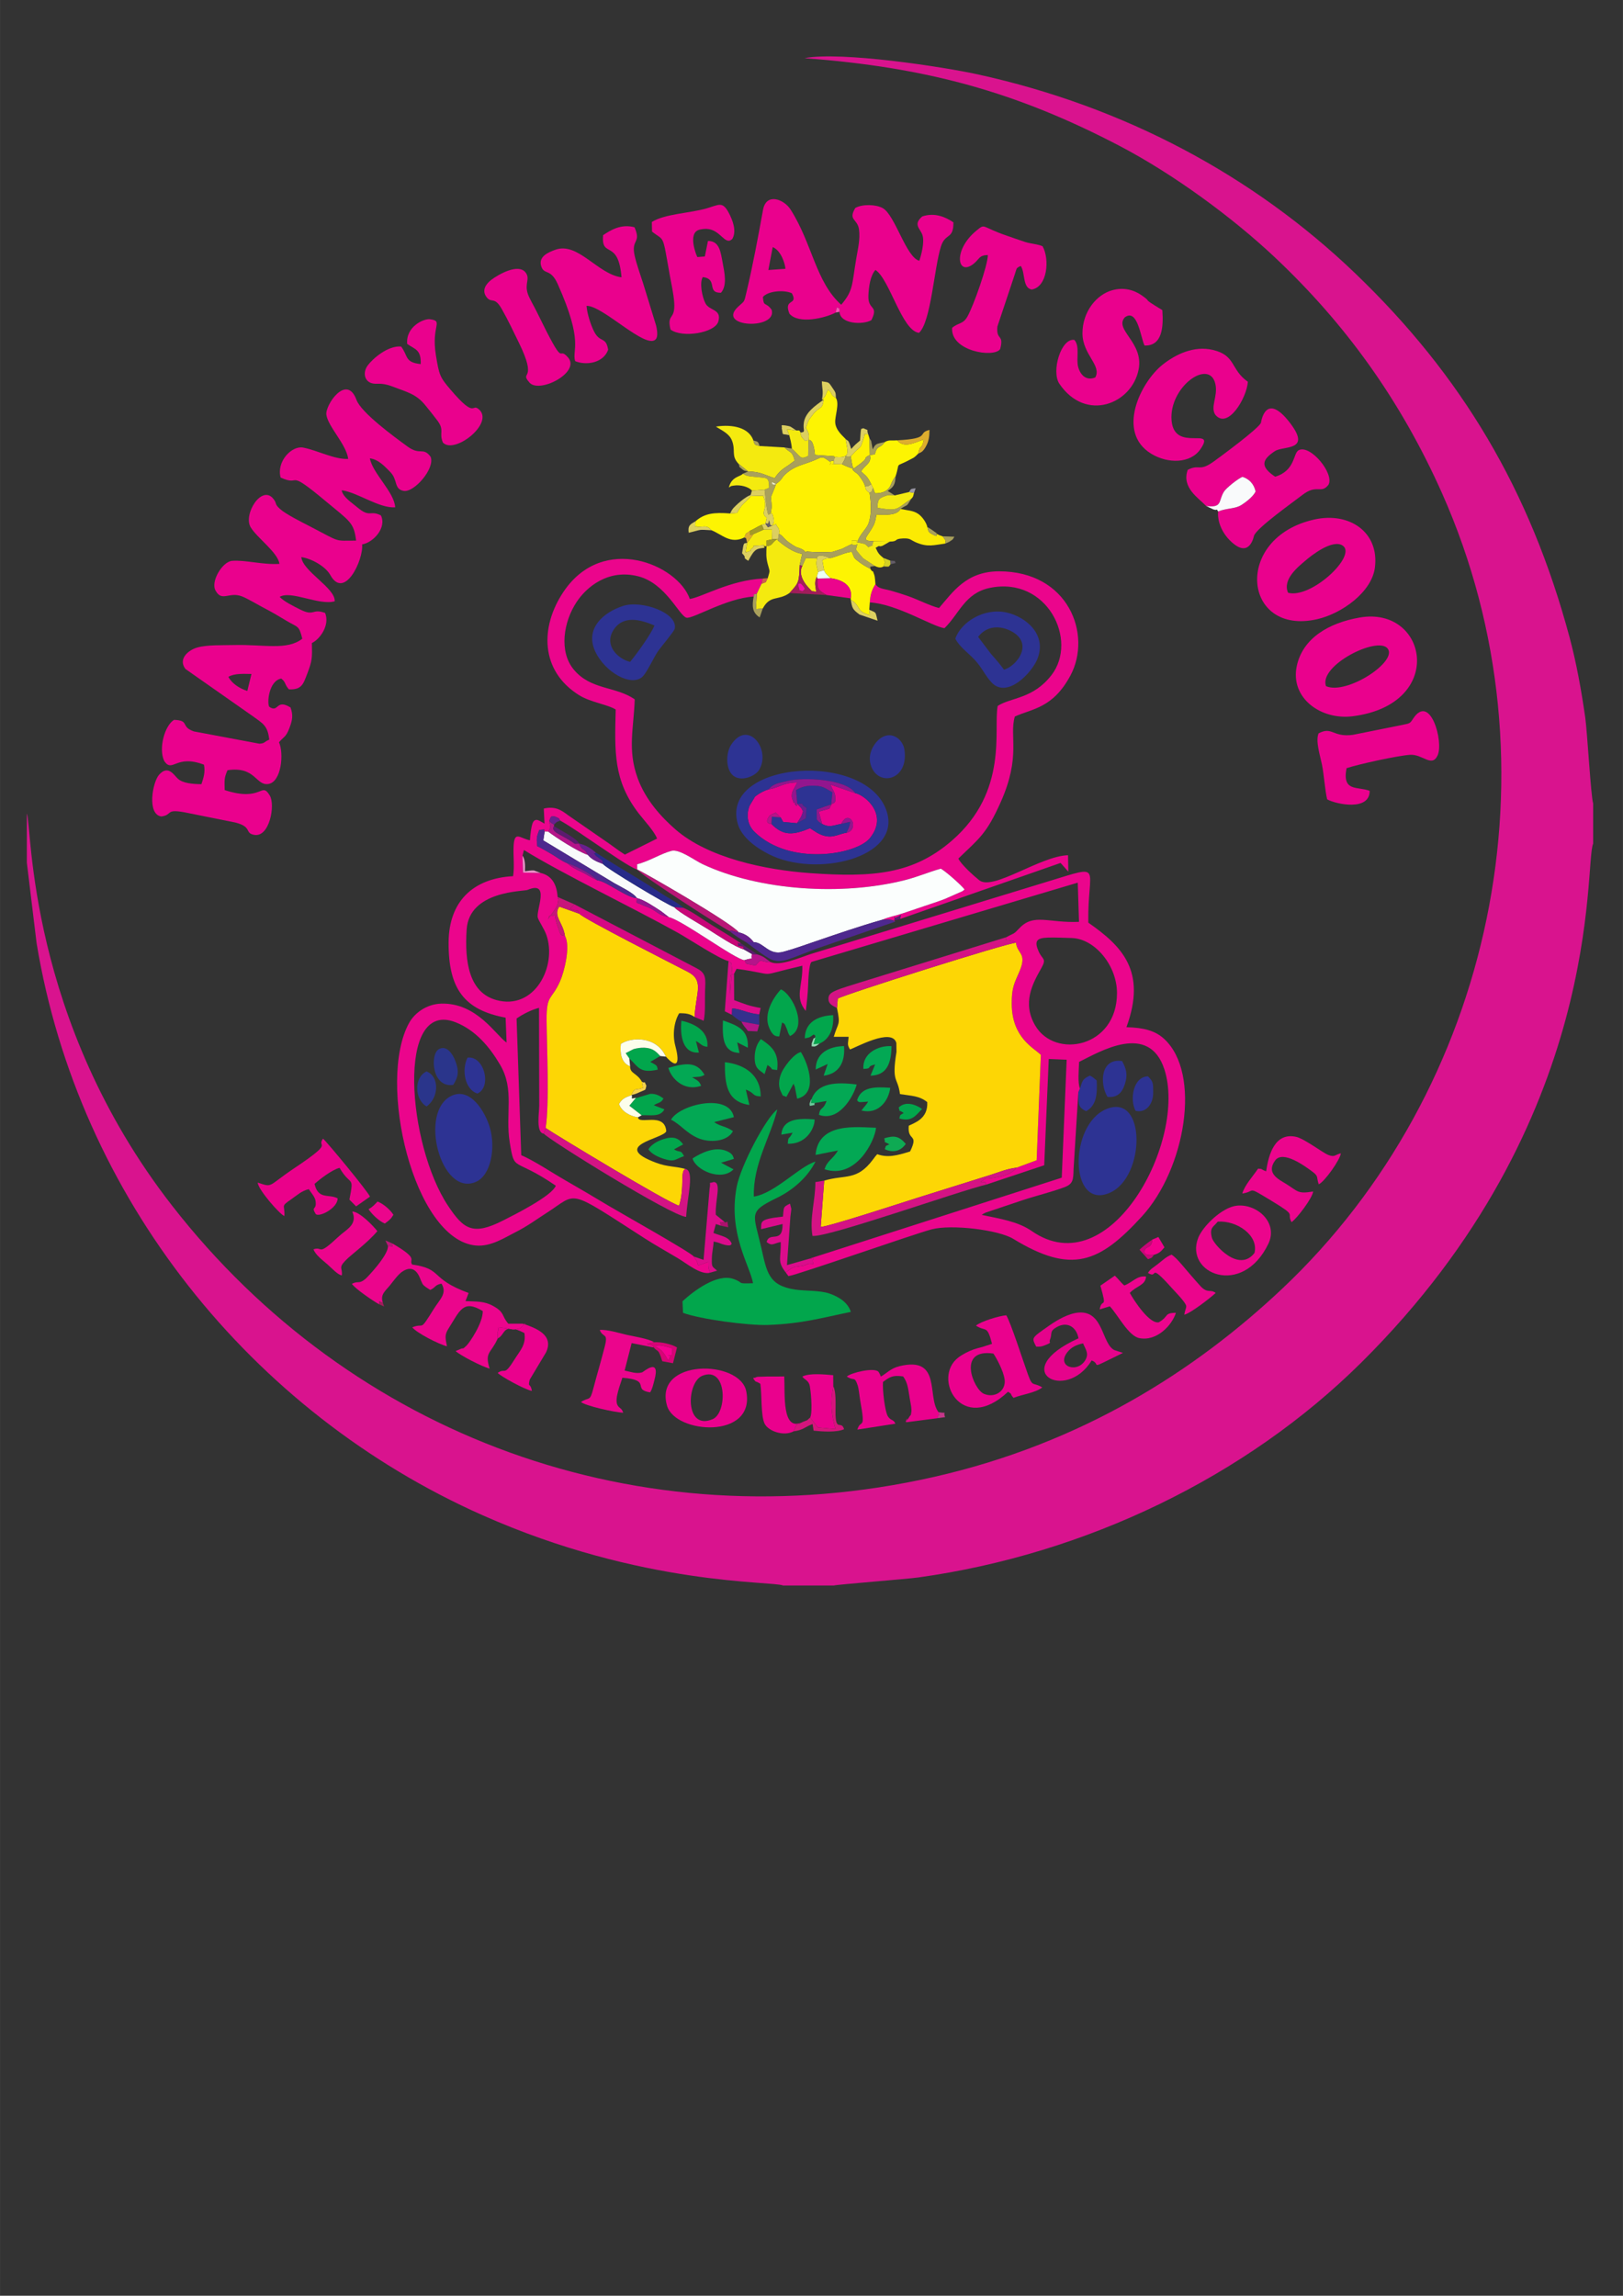 <?xml version="1.0" encoding="UTF-8"?>
<!DOCTYPE svg PUBLIC "-//W3C//DTD SVG 1.1//EN" "http://www.w3.org/Graphics/SVG/1.1/DTD/svg11.dtd">
<!-- Creator: CorelDRAW 2018 (64-Bit) -->
<svg xmlns="http://www.w3.org/2000/svg" xml:space="preserve" width="8.268in" height="11.693in" version="1.1" style="shape-rendering:geometricPrecision; text-rendering:geometricPrecision; image-rendering:optimizeQuality; fill-rule:evenodd; clip-rule:evenodd"
viewBox="0 0 8267.72 11692.91"
 xmlns:xlink="http://www.w3.org/1999/xlink">
 <rect x="0" y="0" width="8267.72" height="11692.91" fill="#333333" stroke="none"/>
 <defs>
  <style type="text/css">
   <![CDATA[
    .fil5 {fill:#02A64C}
    .fil14 {fill:#03A854}
    .fil31 {fill:#0EAA53}
    .fil21 {fill:#272A89}
    .fil20 {fill:#2A358B}
    .fil7 {fill:#2D3393}
    .fil27 {fill:#35308D}
    .fil17 {fill:#4E288E}
    .fil37 {fill:#5B1B6F}
    .fil50 {fill:#635C67}
    .fil36 {fill:#691F8E}
    .fil51 {fill:#6ACC9B}
    .fil47 {fill:#90DCB2}
    .fil23 {fill:#92168E}
    .fil49 {fill:#9B98A7}
    .fil29 {fill:#A01D5A}
    .fil40 {fill:#A29B27}
    .fil19 {fill:#A9A05B}
    .fil45 {fill:#AD116D}
    .fil34 {fill:#B5148A}
    .fil22 {fill:#B91777}
    .fil30 {fill:#C7167A}
    .fil46 {fill:#C7368A}
    .fil25 {fill:#C80678}
    .fil48 {fill:#CE604C}
    .fil11 {fill:#D41384}
    .fil26 {fill:#D4157C}
    .fil43 {fill:#D4D224}
    .fil32 {fill:#D60476}
    .fil16 {fill:#D60884}
    .fil0 {fill:#D9138E}
    .fil18 {fill:#DB0C8B}
    .fil28 {fill:#DCCF60}
    .fil33 {fill:#DDAD2E}
    .fil9 {fill:#E5038B}
    .fil8 {fill:#EA018A}
    .fil3 {fill:#EA018D}
    .fil1 {fill:#EB058C}
    .fil39 {fill:#ECFFF4}
    .fil42 {fill:#ED90CA}
    .fil35 {fill:#F1008D}
    .fil52 {fill:#F255B3}
    .fil44 {fill:#F30DA8}
    .fil12 {fill:#F4EA0F}
    .fil38 {fill:#F50091}
    .fil41 {fill:#F5D14C}
    .fil10 {fill:#F9FAFB}
    .fil13 {fill:#FBEA03}
    .fil53 {fill:#FBFAD2}
    .fil4 {fill:#FBFEFD}
    .fil24 {fill:#FCFEEB}
    .fil2 {fill:#FDD605}
    .fil15 {fill:#FDF402}
    .fil6 {fill:#FEF101}
   ]]>
  </style>
 </defs>
 <g id="Layer_x0020_1">
  <g id="_2602101541344">
   <path class="fil0" d="M136.64 4143.5l0 250.12 49.82 410.98c213.98,1295.04 1092.82,2389.22 2271.1,2912.62 816.52,362.72 1479.94,334.28 1531.76,358.33l258.27 0c10.11,-4.71 371.73,-32.96 429.99,-41.06 854.46,-118.85 1670.43,-513.16 2256.55,-1094.13 1247.13,-1236.15 1134.82,-2540.37 1181.61,-2643.33l0 -205.43c-11.15,-30.08 -30.2,-367.89 -40.21,-437.14 -20.26,-140.09 -44.7,-277.43 -80.34,-410.04 -201.28,-748.86 -548.98,-1331.86 -1091.76,-1852.43 -519.67,-498.4 -1176.97,-849.59 -1921.83,-1012.98 -176.84,-38.79 -698.28,-118.5 -883.16,-82.68 618.43,45.87 1076.19,170.67 1603.24,445.93 273.28,142.72 574.06,362.73 792.55,568.38 357.89,336.89 640.34,726.4 852.01,1202.1 618.37,1389.72 257.56,3040.75 -815.5,4051.89 -438.94,413.63 -1015.61,785.94 -1772.87,957.68 -1499.37,340.06 -2969.65,-211.43 -3880.68,-1380.85 -739.89,-949.75 -713.93,-1935.1 -740.54,-1997.96z"/>
   <path class="fil1" d="M2831.28 6039.13c-20.18,53.94 -222.37,153.62 -268.25,177.03 -155.5,79.34 -201.5,43.51 -279.99,-73.73 -207.58,-310.09 -266.86,-1055.74 37.72,-935.7 103.03,40.61 174.56,127.33 227,216.79 74.83,127.7 24.96,248.91 48.99,395.71 25.5,155.64 16.65,70.32 234.53,219.91zm2661.85 -475.08l8.45 -19.79c-12.3,-27.2 -6.13,-93.83 -4.45,-135.7 103.64,-51 355.43,-204.13 434.34,37.76 117.21,359.32 -274.43,1102.74 -675.63,823.7 -70.23,-48.85 -161.87,-62.56 -254.93,-82.27 5.48,-3.81 7.8,-6.02 19.9,-11.56l188.09 -63.12c67.01,-22.24 147.9,-41.84 212.61,-65.94 44.45,-16.56 46.13,-37.23 47.27,-90.93l24.35 -392.15zm-155.48 -788.63c35.66,-1.22 85.3,1.1 122.06,2.19 117.55,3.48 230.43,139.73 230.43,280.33 0,277.77 -315.05,337.22 -416.17,166.16 -68.37,-115.66 -13.59,-214.41 30.6,-293.04 28.63,-50.94 5.62,-41.74 -13.56,-85.13 -22.99,-52.03 -11.76,-68.52 46.64,-70.5zm-2650.43 -242.87c118.45,-50.23 41.58,104.96 52.54,142 5.05,17.06 32.6,56.47 43.46,87.32 55.69,158.22 -59.52,386.51 -255.89,331.39 -137.35,-38.56 -161.11,-192.42 -150.17,-359.28 13.02,-198.52 291.05,-193.36 310.07,-201.43zm929.92 1949.65c-8.42,-22.83 -9.26,-20.95 -9.26,-54.35l-51.9 17.73c-5.96,-25.17 -9.35,-26.15 -22.15,-45.94 -11.3,-19.02 -382.45,-227.49 -434.52,-258.8 -75.36,-45.33 -147.18,-87.57 -221.74,-130.44 -72.03,-41.39 -153.96,-97.08 -222.41,-126.68l-23.71 -696.12c32.45,-22.67 76.21,-44.6 114.34,-54.35l1.06 498.59c-0.09,35.94 -17.97,138.93 23.39,141.98l9.43 -28.43c19.55,-124.9 5.81,-408.24 4.76,-548.7 -1.02,-135.06 25.01,-100.08 68.59,-198.77 22.06,-50 54.28,-179.69 25.02,-230.58 -23.98,-7.23 -18.98,4.25 -36.31,-46.17 -9.55,-27.77 -10.19,-28.97 -14.02,-58.85 -32.3,7.14 -25.3,-12.67 -35.57,19.84 27.32,-42.18 45.9,-57.18 50.33,-88 7.46,-52.06 0.23,0.63 -0.94,-18.67l-1.06 -7.08c-4.31,-64.35 -29.21,-108.53 -86.37,-122.2l-89.36 -1.69 -3.04 -86.7 7.25 -28.46c189.93,117.98 564.06,298.72 783.36,420.95 55.68,31.04 214.9,136.18 258.91,144.67 18.11,17.44 12.76,-5.15 17.55,41.89l-9.79 130.26c0.65,-133.58 1.69,-95.48 20.13,-107.45l13.2 -25.28c227.61,31.37 82.51,42.36 334.73,-15.77 3.31,102.35 -41.72,158.58 17.6,230.31 5.34,-39.35 10.56,-89.48 11.85,-127.99 0.99,-29.34 4.25,-110.98 17.37,-121.59l1356.35 -403.76 6.3 199.67c-156.35,6.47 -230.9,-44.47 -303.09,31.8 -32.82,34.69 -23.57,22.36 -67.54,46.52l-0.95 14.13c11.56,1.51 15.73,0.78 29.2,4.13 18.7,4.66 18.7,8.2 21.35,9.78 6.24,58.19 58.31,51.35 17.51,146.81 -26.01,60.83 -39.75,80.83 -39.14,165.25 1.26,172.64 112.85,223.68 148.38,259.07l-21.39 536.61 -102.48 37.96c-26.86,36.66 -82.53,45.85 -127.93,53.19 -52.89,8.54 -5.2,-11.74 -55.98,19.23 44.38,0.15 18.41,6.2 29.57,13.76l295.29 -98.54 23.11 -541.37 91.27 3.89 -25.06 600.77 -1291.08 414.3c52.74,-6.86 9.15,-7.7 27.11,24.55 -38.02,-3.41 -24.64,1.15 -49.54,9.02l-44.48 6.96c-23.5,5.08 -34.02,20.16 -48.47,27.28l14.2 19.21c48.67,-6.81 635.55,-213.42 729.53,-238.19 101.72,-26.82 340.72,2.76 415.21,48.14 297.47,181.22 438.06,124.56 656.87,-115.1 220.19,-241.17 303.79,-727.23 111.96,-903.39 -46.14,-42.36 -105.45,-57.02 -191.79,-59.2 104.94,-286.99 -24.05,-413.54 -194.17,-532.59 -4.95,-288.8 84.33,-297.92 -201.17,-211.05l-1211.93 370.63c-54.4,17.77 -158.74,63.77 -205.66,41.16 -2.08,0.66 -1.26,3.57 -22.99,-0.64 -38.17,-7.38 -22.87,-14.04 -53.74,18.38 -60.57,-12.96 -43.24,-3.06 -55.5,-27.4 -44.98,-1.4 -318.55,-204.67 -386.01,-219.1 -54.76,-11.7 -51,-22.55 -91.37,-43.62 -19.45,-10.15 -29.22,-10.88 -43.74,-18.17 -33.83,-16.99 -29.77,-0.2 -27.51,-34.92 -50.37,-0.6 -158.24,-88.57 -201.69,-90.84 -36.42,-16.6 -50.75,-29.15 -84.89,-45.07 -28.36,-13.23 -48.69,-24.8 -68.79,-42.11 -27.13,-10.82 -53.82,-31.45 -75.94,-44.51 -25.27,-14.91 -53.48,-31.23 -76.2,-42.26 -4.79,-40.9 -3.09,-47.39 10.11,-82.5 45,-4.52 16.44,-1.59 27.51,7.91l18.59 0.54c15.39,-29.06 9.69,-17.17 5.01,-55.45 11.14,-27.77 2.98,-12.26 13.69,-23.4 13.31,2.48 10.42,-0.65 24.73,6.21 19.55,9.36 6.07,3.32 17.49,16.47 63.07,35.73 129.94,84.31 192.18,125.54 42.32,28.03 161.75,112.33 199.6,123.78l-0.1 -26.95c64.32,-16.22 118.23,-53.18 174.78,-68.2 40.26,-10.69 118.82,49.23 159.43,68.19 290.58,135.62 710.56,160.96 1026.9,81.57 70.72,-17.76 121.44,-41.2 185.88,-59.03 25.91,14.07 105.24,84.75 120.97,105.91 -1.59,1.59 -4.02,3.52 -5.15,4.35 -1.11,0.83 -3.84,3.22 -5.25,4.2l-90.12 39.75c-33.33,12.9 -70.21,24.65 -102.77,35.67 -33.56,11.36 -73.52,24.49 -111.38,37.57 -32.44,11.19 -75.24,19.15 -104.79,32.74 12.24,-0.65 27.87,-2.08 39.7,-0.22 21.24,3.33 15.04,3.39 26.01,10.1l-4.28 -6.48c9.04,-33.59 -15.73,-4.22 14.46,-16.7 22.56,-9.33 20.48,-21.31 15.38,9.3l817.29 -285.46 39.52 44.54 -1.56 -83.76c-141.07,3.48 -382.52,182.98 -452.29,127.42 -28.85,-22.97 -92.78,-80.86 -106.45,-110.39 105.78,-102.42 143.45,-125.02 215.81,-287.54 105.06,-235.96 42.35,-334.95 71.83,-435.89 88.2,-40.44 193.67,-41.72 283.25,-208.86 111.65,-208.33 -9.47,-531.41 -364.24,-530.74 -167.32,0.32 -235.47,106.77 -305.19,186.93 -48.04,-11.79 -106.05,-43.33 -161.97,-62.34 -27.85,-9.47 -56.5,-18.67 -83.24,-26.06 -38.78,-10.7 -63.12,-8.93 -78.7,-33.62 -18.06,29.76 -26.24,51.87 -28.6,93.35 139.03,8.37 317.47,122.44 380.28,131.38 76.38,-74.28 103.87,-179.26 231.93,-205.46 290.22,-59.41 450.44,265.79 313.77,443.69 -94.24,122.67 -205.72,113.33 -274.47,157.6 -23.04,117.44 57.02,433.91 -233.28,686 -197.06,171.12 -400.97,188.65 -723.15,165.62 -229.11,-16.39 -518.52,-77.48 -684.88,-222.29 -69.25,-60.26 -151.26,-147.59 -192.57,-260.42 -53.29,-145.56 -20.14,-254 -15.24,-402.47 -98.24,-67.73 -223.2,-46.54 -310.56,-151.56 -76.44,-91.88 -52.64,-243.8 15.58,-345.73 49.74,-74.33 159.49,-168.17 312.59,-129.36 140.72,35.69 208.72,200.98 245.86,210.86 30.85,8.22 201.89,-99.12 342.47,-107.61 7.03,-15.3 -14.09,-6.8 15.98,-14.44l23.82 -50.35 6.37 -26.94c-168.56,9.02 -305.8,93.46 -371.5,104.08 -60.04,-174.2 -441.23,-338.89 -644.07,-35.72 -118.5,177.13 -119.52,400.92 80.18,525.7 58.37,36.46 149.26,48.33 186.36,73.13 -5.43,215.06 -12.29,361.28 117.71,529.65 26.25,34 79.57,90.8 93.04,127.57l-164 81.61c-38.78,-24.19 -63.83,-45.66 -97.97,-68.36l-191.4 -132.33c-33.92,-25.21 -63.8,-47.3 -123.74,-33.81l3.73 76.73c-22.09,-11.03 -41.07,-30.32 -56.52,-10.44 -9.81,12.61 -16.39,66.22 -17.74,95.38 -50.53,-10.04 -78.5,-50.06 -83.07,26.82 -3.06,51.46 5.38,103.76 -2.79,155.9 -204.37,10.88 -326.89,129.11 -328.41,335.85 -1.74,237.62 79.45,345.58 290.37,384.75l4.97 126.91c-54.57,-37 -151.71,-204.15 -333.7,-198.33 -73.55,2.35 -134.46,47.13 -162.63,97.83 -165.81,298.49 22.27,1105.81 340.35,1134.15 75.79,6.74 146.54,-40.4 199.43,-66.96 64.33,-32.31 107.89,-65.76 159.81,-98.83 162.7,-103.63 97.22,-129.75 500.17,129.23 56.77,36.49 106.23,63.5 168.48,100.71 48.18,28.81 115.81,86.48 164.67,74.28z"/>
   <path class="fil2" d="M4263.66 5134.05c19.08,90.93 6.22,70.24 -16.34,146.67l75.69 -0.1c-2.68,36.46 -8.52,38.2 6.83,64.35 22.6,-5.35 214.92,-114.62 236.35,-32.52l0.57 45.25c-25.75,160.02 6.35,125.49 17.86,214.76 59.54,9.69 97.8,8.04 138.84,40.87 4.91,85.7 -65.67,105.33 -94.12,120.34 -7.8,83.24 52.94,35.81 6.87,131.04 -69.85,22.11 -115.17,32.51 -167.51,13.96l-9.63 11.02c-9.17,11.71 -4.59,6.1 -12.43,16.59 -81.8,109.48 -140.8,75.1 -247.97,106.97l-17.95 235.74c38.99,-0.6 427.43,-127.53 496.82,-149.53l365.8 -114.53c43.56,-13.85 88.91,-32.91 135.02,-37.6l102.48 -37.96 21.39 -536.61c-35.54,-35.39 -147.13,-86.43 -148.38,-259.07 -0.61,-84.41 13.13,-104.42 39.14,-165.25 40.8,-95.46 -11.27,-88.62 -17.51,-146.81 -50.2,2.39 -874.54,263.74 -907.68,284.41l-4.11 48z"/>
   <path class="fil3" d="M1163.44 3447.3c32.17,-18.62 77.52,-14.92 117.52,-14.48l-21.13 86.4c-40.37,-12.48 -80.43,-39.71 -96.39,-71.92zm610.34 -1109.74c-71.19,3.19 -155.85,-43.7 -229.5,-57.81 -58.8,-11.26 -137.11,71.51 -114.76,152.59 110.94,50.24 20.73,-53.87 230.35,120.96 122.65,102.28 142.61,107.05 154.18,200.26 -115.4,-0.47 -71.74,12.06 -235.65,-72.81 -39.23,-20.31 -122.87,-61.87 -152.06,-88.41 -30.23,-27.5 -13.44,-25.2 -32.86,-50.44 -59.39,-77.2 -156.45,78.15 -116.41,144 33.21,54.64 138.81,128.35 146.39,186.02 -84.89,5.58 -174.51,-20.87 -241.35,-15.39 -49.93,4.1 -112.16,108.3 -82.95,153.42 31.35,55.91 67.97,3.28 131.98,27.04 28.54,10.59 86.91,45.85 116.07,60.85 38.42,19.75 78.28,43.63 112.13,64.02 57.9,34.89 63.27,21.18 80.48,91.07 -76.43,61.28 -196.99,28.51 -347.93,32.42 -60.73,1.57 -135.8,-1.83 -186.75,12.54 -46.48,13.11 -99.3,58.52 -60.63,109.35l343.22 240.55c51.06,37.43 75.77,46.87 83.83,119.46 -30.57,12.78 -19.08,18.14 -50.18,20.68l-333.8 -62.66c-70.79,-24.44 -19.09,-56.09 -101.15,-58.84 -47.7,29 -80.05,146.01 -50.12,209.31 43.12,63.61 57.86,-36.21 202.66,19.04 7.68,38.51 -2.98,69.21 -13,99.22 -42.28,-0.41 -94.42,-3.79 -120.56,-28.34 -20.37,-19.13 -49,-70.61 -94.54,-20.4 -34.39,37.91 -63.39,202.51 10.75,213.21 59.34,-7.62 18.32,-39.13 116.56,-21.5l261.86 52.63c86.82,22.75 44.19,53.84 95.4,62.67 77.67,13.37 107.54,-151.86 78.99,-200.02 -44.69,-75.39 -37.72,34.9 -229.99,-28.21 -0.72,-48.79 -3.77,-59.88 14.37,-101.19 143.1,-21.19 143.4,79.13 207.48,70.31 67.29,-9.26 80.86,-156.26 54.75,-212.6 24.57,-28.81 35.04,-25.22 52.44,-70.35 15.73,-40.83 20.97,-65.91 6.45,-106.82 -75.2,-46.48 -58.89,29.16 -107.81,-2.98 -13.01,-15.54 -4.19,-132.82 60.43,-144.36 25.6,20.35 14.56,26.92 38.97,55.03 66.04,3.2 73.87,-28.38 93.51,-79.64 25.46,-66.48 25.46,-79.55 23.67,-156.28 40.96,-19.28 92.8,-91.08 67.31,-153.3 -68.07,-24.86 -52.7,20.49 -129.2,-18.48 -35.09,-17.87 -80.28,-39.65 -102.18,-63.33 58.14,-34.45 198.38,44.78 280.22,22.6 5.26,-66.83 -163.2,-152.63 -170.01,-225.15 51.87,7.16 123.46,47.44 147.44,90.91 71.52,129.7 169.84,-75.3 162.35,-155.7 56.04,-8.89 126.39,-83.93 95.74,-147.5 -57.18,-29.33 -54.02,15.59 -123.41,-43.8 -25.21,-21.57 -70.88,-49.95 -76.44,-84.34 81.19,10.55 189.57,92.26 272.51,86.92 -4.17,-77.52 -114.94,-172.44 -128.96,-249.44 44.06,5.01 77.09,42.62 102.63,68.12 41.7,41.61 18.33,87.72 68.91,97.5 53.45,10.33 162.34,-115.08 137.81,-173.7 -38.18,-51.59 -52.74,-5.14 -116.49,-51.42 -69.27,-50.28 -237.18,-173.19 -261.06,-238.28 -50.08,-136.56 -160.7,27.08 -153.39,75.87 9.26,61.78 102.16,151.1 111.28,224.96z"/>
   <path class="fil2" d="M2878.02 4767.34c29.27,50.89 -2.95,180.59 -25.02,230.58 -43.58,98.69 -69.61,63.71 -68.59,198.77 1.06,140.46 14.79,423.8 -4.76,548.7 43.22,30.13 625.99,383.07 679.87,395.78 29.63,-98.5 3.31,-171.87 31.25,-187.66 -56.12,-14.32 -90.54,-9.85 -146.61,-30.59 -241.97,-89.55 37.7,-122.35 49.9,-161.49 -8.48,-100.13 -141.77,-29.8 -144.1,-70.75 -39.08,-4.74 -85.42,-29.97 -96.58,-68.1 16,-26.74 30.63,-33.35 65.63,-45.12l-2.71 -0.55c20.11,-40.48 13.03,-20.99 59.35,-36.09l-5.74 -31.24c-26.81,-46.61 -60.43,-40.08 -60.15,-78.48 -47.57,-17.93 -51.5,-71.01 -47.13,-113.99 46.75,-33 178.67,-45.72 229.65,64.74 66.63,74.35 67.41,16.89 47.83,-55.13 -14.77,-54.33 -7.38,-121.17 19.63,-165.81 32.97,-0.83 55.48,2.54 78.35,18.86 7.2,-126.26 50.83,-185.79 -34.75,-230.22 -60.88,-31.62 -537.65,-273.45 -551.48,-295.28l-103.06 -36.71c-32.71,48.06 19.23,80.37 29.22,149.77z"/>
   <path class="fil3" d="M3936.26 1258.55c43.07,17.23 63.67,87.13 64.8,110.41l-87 6.28 22.2 -116.69zm320.85 333.39l5.82 -26.54c26.22,15.57 8.33,-9.07 13.5,22.5 3.48,63.67 119.97,67.32 162.5,42.78 38.96,-79.43 -18.56,-47.17 -15.2,-125.46 1.96,-45.65 9.3,-99.76 35.71,-130.33 72.44,46.08 134.9,310.78 222.15,320.41 61.11,-55.32 76.66,-330.81 111.99,-440.87 22.25,-69.3 63.94,-32.81 63.22,-121.96 -37.81,-25.3 -92.94,-51.95 -158.53,-30.17 -50.12,42.62 -8.3,62.3 1.49,97.4 10.25,36.81 -7.23,100.43 -16.52,128.5 -67.5,-16.49 -123.75,-234.13 -186.93,-268.45 -35.13,-19.09 -103.15,-20.8 -139.31,-0.61 -38.31,64.8 11.56,52.99 19.09,110.99 6.21,47.91 -5.91,98.51 -13.67,143.78 -23.65,138.09 -14.28,164.15 -77.18,238.38 -130.91,-117.31 -146.96,-311.46 -258.46,-485.75 -32.68,-51.08 -123.58,-87.63 -140,2.89 -26.27,144.84 -50.73,277.04 -83.54,416.19 -13.91,58.98 -8.88,44.56 -43.83,77.27 -112.61,105.37 202.23,118.82 171.31,14.61 -31.76,-42.76 -40.39,-11.08 -44.41,-64.8 25.31,-30.47 105.39,-37.83 147.33,-19.21 35.26,64.68 -44.39,23.34 -12.33,104 47.24,56.38 185.05,21.47 235.81,-5.55z"/>
   <path class="fil4" d="M3245.77 4428.82c17.93,5.42 482.28,271.56 517.17,319.89 29.93,6.81 54.4,21.26 76.55,49.99 49.95,-0.01 76.4,68.96 149.7,49.37 56.7,-15.16 111.36,-35.24 168.59,-54.77 105.63,-36.05 223.73,-76.81 336.39,-108.7 29.55,-13.59 72.35,-21.55 104.79,-32.74 37.86,-13.08 77.82,-26.21 111.38,-37.57 32.56,-11.02 69.44,-22.77 102.77,-35.67l90.12 -39.75c1.41,-0.98 4.13,-3.37 5.25,-4.2 1.13,-0.83 3.56,-2.76 5.15,-4.35 -15.73,-21.15 -95.06,-91.83 -120.97,-105.91 -64.44,17.83 -115.16,41.27 -185.88,59.03 -316.34,79.39 -736.32,54.05 -1026.9,-81.57 -40.61,-18.96 -119.17,-78.88 -159.43,-68.19 -56.56,15.02 -110.46,51.98 -174.78,68.2l0.1 26.95z"/>
   <path class="fil5" d="M3840.05 6094.59c-4.71,-165.32 84.69,-302.15 119.81,-444.04 -56.67,39.54 -186.93,287.48 -207.18,394.38 -45.06,237.88 68.11,402.14 83.41,490.83 -90.68,3.32 -40.69,-1.86 -101.92,-22.3 -81.6,-27.26 -199.1,60.37 -257.55,114.3l2.71 58.89c85.56,32.01 331.11,65.4 433.81,61.65 172.89,-6.31 271.85,-35.98 421.19,-66.45 -15.26,-47.78 -59.21,-75.87 -108.11,-93.2 -48.07,-17.04 -126.25,-13.02 -175.78,-20.51 -137.15,-20.72 -144.33,-90.22 -173.02,-215.7 -39.3,-171.94 -67.9,-179.48 79.61,-250.98 85.94,-41.64 158.23,-108.16 197.13,-185 -78.76,21.72 -208.19,162.62 -314.12,178.12z"/>
   <path class="fil3" d="M6144.15 2577.11c85.85,11.06 60.65,-26.65 91.79,-74.42 11.35,-17.43 68.41,-63.39 93.29,-74 34.21,10.79 58.4,36 66.92,74.46 -10.81,23.49 -42.58,49.91 -72.16,68.77 -32.36,20.64 -73.06,15.33 -118.81,32.94 -4.88,66.28 33.42,131.17 85.25,169.51 78.7,58.22 96.91,-43.97 97.7,-46.06 15.58,-41.09 198.81,-170.22 245.94,-207.02 74.54,-58.19 94.95,-3.15 133.26,-52.04 31.67,-55.61 -91.3,-206.22 -151.32,-176.43 -29.43,14.62 -16.16,103.92 -120.17,135.2 -78.24,-52.2 -67.3,-86.62 -1.38,-130.26 43.53,-28.81 190.42,2.47 75.13,-146.24 -125.01,-161.24 -145.86,1.57 -146.14,2.19 -14.43,30.93 -201.68,168.72 -238.89,195.69 -77.83,56.39 -71.97,12.06 -134.1,43.54 -32.61,91.42 55.53,143.26 93.69,184.18z"/>
   <path class="fil3" d="M6754.79 3494.72c-37.78,-105.16 259.82,-254.78 313.08,-192.8 56.58,65.83 -207.94,239.51 -313.08,192.8zm171.97 -349.48c-158.49,27.48 -290.19,105.33 -320.67,246.63 -35.09,162.66 121.85,276.95 284.86,256.2 478.4,-60.89 382.04,-562.88 35.81,-502.83z"/>
   <path class="fil3" d="M6561.77 3019.24c-30.94,-69.19 54.28,-134.72 90.04,-165.48 26.47,-22.79 136.65,-110.67 188.61,-74.51 73.19,50.93 -160.21,271.18 -278.66,239.99zm134.13 -373.41c-416.77,92.45 -365.11,595.04 14.97,507.7 123.17,-28.31 276.67,-136.69 293.01,-262.22 23.48,-180.33 -129.41,-285.1 -307.98,-245.48z"/>
   <path class="fil6" d="M4333.51 2324.32l7.7 43.01c0.8,2.85 2.45,11.23 3.09,9.89 0.67,-1.44 2.27,7.03 3.07,10.64 -28.04,-8.61 -48.53,-18.65 -58.3,-23.61l-42.5 -0.78c-42.74,2.98 -3.74,4.72 -18.51,-11.56 -44.14,-33.7 -39.83,-23.43 -84.78,-5.59 -59.34,23.55 -95.67,26.46 -142.69,69.03 -20.74,18.78 -13.96,26.11 -47.35,49.69 -6.44,21.08 -28.56,69.75 -26.09,67.91 0.98,12.34 4.88,43.23 3.16,54.69 -6.39,42.37 -2.11,19.89 -16.8,33.44 15.71,-1.08 18.32,-21.61 26.85,17.72 5.95,27.44 -3.7,27.85 -7.57,38.54 32.89,-11.03 13.37,-10.5 29.26,7.9 11.9,13.78 6.15,32.52 6.13,32.89 27.87,18.97 12.1,10.24 33.76,30.54 9.54,8.94 23.34,19.06 36.18,27.22 28.09,17.87 21.54,9.65 44.42,20.04 21.39,9.7 21.88,24.87 25.13,12.73 32.13,4.17 101.59,4.86 134,2.03l47.34 -15.17c15.81,-7.69 33.97,-17.92 50.12,-23.89l0 -18.51c54.41,0 8.22,-1.53 27.77,9.2 12.99,-42.64 46.51,-65.69 57.53,-96.54 17.48,-48.96 12.54,-105.79 5.19,-156.31 -22.54,-11.48 -21.63,-29.56 -21.72,-30.19 -4.95,-17.72 -12.85,-30.5 -24.97,-47.5 -22.43,-31.43 -13.5,-12.29 -40.39,-39.72l19.67 -15.44c77.6,-53.07 23.68,-36.72 68.74,-59.26l-1.77 -84.6 -6.11 -19.71c-31.57,-0.72 -10.39,-18.15 -24.52,21.79 -17.79,50.24 -7.38,32.87 -41.06,63.8l-23.97 25.67z"/>
   <path class="fil3" d="M3072.26 1197.72c-10.78,121.65 77.62,15.6 93.79,214.73 -120.94,-15.62 -221.6,-180.75 -335.75,-140.8 -37.46,13.12 -92.59,36.22 -71.63,89.06 15.41,38.85 47.06,7.36 82.15,85.59 135.19,301.47 71.28,334.15 89.07,393.07 55.89,23.19 144.11,10.08 168.14,-58.23 -11.47,-69.48 -41.27,-32.12 -72.2,-93.57 -15.56,-30.92 -34.93,-87.98 -37.91,-129.89 82.73,-1.81 302.51,224.55 352.27,170.56 8.08,-8.77 11.73,-29.07 2.01,-70.33l-65.18 -211.94c-13.9,-44.35 -33.67,-97.51 -43.85,-142.67 -19.91,-88.26 35.39,-62.23 -0.93,-145.91 -69.69,-18.14 -122.48,15.27 -159.97,40.32z"/>
   <path class="fil3" d="M5514.24 1697.83c0.22,108.96 99.64,163.25 65.22,224.58 -46.34,19.17 -76.28,-13.27 -87.06,-53.11 -11.65,-43.07 9.98,-106.09 -19.66,-138.19 -68.15,-9.98 -118.38,161.51 -76.03,223.73 134.83,198.04 369.93,102.32 403.72,-73.55 26.49,-137.89 -126.26,-201.69 -70.55,-264.91 66.19,-49.06 81.68,109.44 100.79,143.61 88.58,2.49 97.02,-90.04 90.41,-180.45 -117.18,-71.22 -44,-31.96 -103.31,-74.07 -40.39,-28.68 -92.85,-43.81 -152.76,-26.98 -79.5,22.31 -150.98,109.43 -150.78,219.33z"/>
   <path class="fil3" d="M6191.16 2112.76c64.16,76.3 160.68,-87.13 165.58,-168.42 -89.46,-62.47 -59.66,-134.02 -177.93,-162.02 -98.54,-23.34 -191.82,24.13 -255.44,74.33 -112.78,89 -238.67,344.76 -59.09,454.26 85.44,52.09 200.32,50.35 250.66,-22.81 83.8,-121.79 -132.62,20.37 -146.76,-146.29 -14.56,-171.4 194.52,-320.37 223.41,-184.53 13.3,62.49 -27.51,115.28 -0.43,155.48z"/>
   <path class="fil3" d="M3320.5 1130.67l1.08 48.89c65.3,52.13 51.59,4.39 90.49,223.17 7.25,40.76 19.56,94.47 22.41,137.76 6.19,93.64 -38.8,53.74 -18.88,138.01 59.57,44.48 226.76,17.48 243.55,-40.96 18.35,-63.79 -45.19,-53.77 -65.41,-92.13 -17.38,-33 -31.24,-105.89 -13.68,-134.24 79.54,9.87 16.61,80.96 92.56,80.04 32.81,-37.42 17.76,-103.64 8.5,-153.4 -10.17,-54.68 -15.92,-110.72 -74.68,-110.59l-15.96 79.14 -38.11 2.91c-5.44,-8.68 -51.48,-124.17 10.85,-139.43 10.29,-2.53 24.86,-4.44 35.42,-4.09 73.02,2.45 93.56,87.48 131.43,51.68 23.74,-39.46 2.52,-95.46 -17.49,-132.99 -32.13,-60.2 -48.83,-41.89 -111.85,-23.45 -86.51,25.3 -214.22,27.83 -280.23,69.65z"/>
   <path class="fil3" d="M5032.29 1298.8c-0.12,52.7 -72.69,257.69 -103.72,312.92 -23.01,41 -43.96,29.33 -78.29,58.02 -9.11,119.22 213.32,154.48 244.56,108.38 21.19,-79.9 -21.21,-40.32 -13.94,-115.2l88.2 -264.46c11.82,-34.24 5.38,-32.09 30.84,-43.86 23.46,34.52 8.31,111.95 55.54,120.06 80.17,-12.7 92.82,-153.86 55.54,-220.46 -23.43,-10.79 -59.81,-12.37 -89.4,-21.9 -34.54,-11.13 -56.25,-19.56 -90.08,-30.93 -134.85,-45.31 -109.47,-66.48 -157.97,-26.47 -120.17,99.15 -97.25,232.69 -15.95,170.18 33.77,-25.96 27.28,-44.62 74.66,-46.28z"/>
   <path class="fil3" d="M2074.26 1751.78c40.26,28.25 71.62,28.44 68.83,102.67 -82.49,-8.7 -63.03,-40.94 -99.83,-89.44 -67.69,-5.75 -144.56,61.83 -169.92,95.94 -24.67,33.19 -19.28,77.31 18,90.25 25.9,8.99 47.18,-5.64 104.77,16.38 78.87,30.14 123.83,38.81 170.98,97.22 20.77,25.72 42.1,51.88 61.2,77.54 38.16,51.25 6.3,60.92 27.88,111.76 57.91,61.76 260.84,-96.55 185.22,-167.46 -40.93,-38.37 -13.59,53.68 -146.93,-102.76 -54.16,-63.54 -57.55,-73.61 -74.13,-175.68 -24.67,-151.98 41.57,-172.31 -30.19,-182.25 -30.34,-4.2 -123.88,37.07 -115.91,125.85z"/>
   <path class="fil3" d="M3914.95 4021.16c-15.47,2.21 -47.26,19.72 -57.48,27.8 -22.83,18.05 -3.54,-1.8 -21.33,25.31l-16.75 27.89c-17.63,40.66 -15.7,96.57 25.13,135.91 182.22,175.63 518.95,114.2 586.28,31.5 97.94,-120.33 -24.47,-220.05 -74.03,-229.89l-126.3 -43.21c8.64,22.06 21.23,37.96 23.39,53.93 6.42,47.41 -7.41,36.89 -19.7,45.92l1.97 0.18 -11.82 22.53 -53.4 14.9 17.28 63.11c38.37,18.83 52.3,7.77 97.17,-0.93 26.98,-54.38 58.84,-22.97 60.24,1.44 2.29,39.54 -33.72,44.05 -33.75,44.07 -45.41,5.8 -77.43,38.88 -147.26,1.2l-38.39 -24.24c-86.06,35.16 -134.82,40.32 -196.5,-21.82 -1.91,-1.22 -38.69,1.11 -11.78,-38.91 5.51,-8.19 21.42,-13.56 33.95,-19.19l24.83 24.78 12.87 22.98 70.25 6.46c15.9,-26.02 22.68,-29.55 30.92,-60.6 -12.41,-25.27 -11.52,-17.81 -29.11,-37.76 -37.75,-9.09 25.33,31.96 -13.25,-6.87 -20.98,-21.12 9.08,27.15 -9.65,-11.6 -15.06,-31.13 6.1,-58.57 7.26,-61.24l15.27 -29.66c-74.69,1.84 -84.97,24.23 -146.3,35.99z"/>
   <path class="fil3" d="M6717.1 3735.13c-16.35,39.24 6.72,108.19 17.06,158.87 10.93,53.61 15.07,130.06 26.67,177.41 48.3,26.14 217.3,60.37 216.37,-43.3 -59.11,-24.11 -141.66,7.71 -117.67,-115.58 63.15,-20.72 257.73,-63.27 322.31,-67.99 65.48,-4.79 110.84,65.64 140.98,4.26 33.49,-68.21 -37.03,-320.59 -123.7,-189.2 -18.15,27.53 -15.89,23.9 -59.35,33.39l-247.2 49.56c-104.26,14.5 -104.97,-44.48 -175.46,-7.41z"/>
   <path class="fil1" d="M1976.39 6346.72c1.77,47.63 -106.06,159.76 -115.13,167.36 -33.7,28.22 -35.63,7.4 -68.82,24.89 18.37,26.67 111.3,89.41 138.57,103.92 7.76,-15.07 -14.65,-19.69 19.18,-7.43 -14.19,-42.56 12.27,-59.43 36.09,-88.78 14.66,-18.06 40.06,-53.89 60.91,-68.53 65.66,-46.13 88.89,22.72 96.41,42.22l8.98 19.36c9.52,13.51 25.87,21.09 39.02,30.2 30.73,-14.05 21.47,-25 57.39,-32.04 30.13,50.16 -7.73,78.32 -39.7,129.72 -75.51,121.39 -45.04,67.09 -109.26,92.79 22.85,28.78 133.63,85.69 176.68,96.59 -6.3,-36.98 -13.92,-55.87 6.45,-87.77 59.5,-93.16 74.78,-152.85 176.04,-91.69 1.43,60.69 -67.75,161.6 -82.61,175.96 -23.83,23.04 -13.65,9.85 -28.68,16.34l-26.91 11.61c24.68,22.64 134.85,79.59 173.18,89.17 -26.73,-85.77 6.91,-75.93 41.5,-153.91l-1.66 -30.44c16.98,-31.74 -26.24,-29.87 44.22,-21.22 22.16,2.72 32.44,10.02 60.04,3.17 13.1,-3.24 12.69,-3.5 19.95,-10.48 42.03,-40.41 9.19,-3.7 5.4,-15.82l-74.02 0.2c-35.23,-39.41 -16.66,-56.61 -76.7,-89.96 -47.11,-26.19 -83.02,-22.01 -141.59,-25.35l15.77 -41.29c-201.92,-74.13 -127.78,-122.21 -288.07,-144.96 -18.29,-29.17 39.02,-25.83 -99.75,-107 -7.89,17.09 18.72,14.28 -22.87,13.17z"/>
   <path class="fil3" d="M2694.57 1945.3c45.21,65 266.17,-47.7 199,-124.74 -59.24,-67.94 -4.34,84.83 -161.42,-236.76 -11.47,-23.47 -36.18,-65.13 -43.59,-87.55 -17.69,-53.52 13.7,-75.61 -11.19,-108.28 -37.16,-48.78 -140.07,10.79 -175.04,37.62 -25.68,19.72 -50.22,52.3 -24.35,87.04 26.09,35.05 39.87,-6.12 78.09,61.35 32.1,56.65 59.3,114.52 87.29,171.79 97.42,199.31 3.55,143.71 51.2,199.53z"/>
   <path class="fil7" d="M2299.84 5581.38c-168.5,79.96 -54.88,513.8 122.94,438.91 79.41,-33.45 102.15,-175.38 72.77,-276.55 -22.97,-79.1 -98.67,-208.41 -195.71,-162.36z"/>
   <path class="fil7" d="M5636.32 5648.61c-192.89,79.37 -189.69,516.3 16.52,426.9 182.98,-79.35 187.03,-510.65 -16.52,-426.9z"/>
   <path class="fil3" d="M5060.53 6894.04c18.56,27.66 49.74,87.19 56.68,128.55 10.46,62.41 -50.76,100.82 -105.95,76.09 -52.18,-23.39 -138.61,-231.95 49.28,-204.64zm-100.63 -21.05c-25.58,8.95 -56.83,24.96 -78.35,41.47 -135.94,104.18 17.46,396.61 253.61,174.07 25.65,16.09 5.72,6.2 27.77,31.2 43.74,-17.58 110.29,-24.98 146.65,-53.15 -47.54,-29.32 -48.32,2.15 -72.65,-64.91 -24.25,-66.85 -89.4,-270.08 -111.03,-302.59 -35.51,2.89 -130.09,31.2 -154.25,52.78 51.47,33.25 56.26,-6.63 81.87,92.57l-49.8 16.18c-15.97,4.06 -31.2,7.95 -43.82,12.37z"/>
   <path class="fil7" d="M3914.95 4021.16c23.56,-30.58 50.97,-32.12 99.99,-44.17 74.56,-18.32 293.87,-11.04 341.81,62.69 49.56,9.84 171.96,109.56 74.03,229.89 -67.32,82.71 -404.06,144.13 -586.28,-31.5 -40.82,-39.34 -42.76,-95.25 -25.13,-135.91l16.75 -27.89c17.79,-27.1 -1.5,-7.26 21.33,-25.31 10.22,-8.08 42.01,-25.59 57.48,-27.8zm-156.39 175.92c19.91,67.74 92.86,120.54 158.07,153.72 238.95,121.56 669.74,19.33 602.12,-212.47 -92.92,-318.5 -855.08,-264.08 -760.19,58.74z"/>
   <path class="fil7" d="M4982.71 3243.67c65.93,-84.63 168.98,-39.47 202.86,-4.18 61.9,64.48 -13.54,154.59 -70.95,171.45 -21.44,-29 -38.05,-48.64 -66.31,-80.35l-65.6 -86.93zm-116.12 9.25c20.21,40.7 64.49,71.5 97.24,106.15 38.98,41.22 52.83,79.91 87.27,116.85 79.22,84.96 205.66,-49.92 233.38,-119.21 51.2,-127.93 -62.72,-215.8 -155.42,-236.71 -116.85,-26.36 -234.28,49.33 -262.46,132.92z"/>
   <path class="fil7" d="M3209.8 3371.07c-63.3,-15.37 -131.72,-83.24 -86.71,-158.86 49.14,-82.56 141.58,-55.81 210.67,-26.43 -17.23,43.95 -89.59,144.03 -123.96,185.29zm-35.29 -285.07c-98.46,31.5 -197.97,114.54 -141.72,233.37 50.12,105.86 183.74,180.61 240.31,127.03 21.83,-20.69 57.58,-97.87 77.17,-127.19 15.31,-22.91 83.32,-102.22 86.67,-116.53 18.9,-80.97 -167.67,-146.99 -262.42,-116.69z"/>
   <path class="fil1" d="M6689.17 6068.72c-79.98,13.38 -77.23,-1.33 -137.76,-38.81 -35.97,-22.27 -104.43,-53.29 -55.29,-119.76 39.24,-53.08 151.28,28.74 190.67,58.36 32.13,24.16 18.17,27.05 31.22,63.53 30.47,-13.97 109.14,-125.71 112.49,-157.83 -31.72,6.97 -29.37,22.14 -65.62,7.63 -25.4,-10.16 -120.78,-81.87 -160.71,-91.21 -109.3,-25.57 -142,88.83 -154.05,175.04 -29.83,-10.07 -15.12,-12.45 -41.31,-13.42 -27.13,40.37 -67.53,82.84 -80.49,126.65 73.01,-10.24 15.63,-43.58 152.77,39.53 130.15,78.89 70.56,55.2 98.08,106.2 26.33,-16.69 107.61,-123.87 110,-155.91z"/>
   <path class="fil3" d="M4774.52 7223.48c15.79,-15.44 -17.65,-11.09 16.57,-15.2 -24.22,0 -0.17,3.17 -10.06,-15.53 -61.15,-77.4 17.98,-286.64 -198.45,-234.53 -45.43,10.93 -64.45,35.7 -95.39,52.98 -1.33,-2.04 -2.09,-5.38 -2.79,-6.76 -0.69,-1.34 -2,-4.94 -2.91,-6.5 -1.16,-2.02 -5.05,-9.51 -6.7,-11.31 -21.09,-22.99 -137.5,4.07 -161.29,24.43 37.21,25.09 39.09,-4.39 55.42,44.49 6.44,19.27 9.15,55.79 13.44,79.43 28.74,158.64 2.02,88.33 -14.9,146.4l193.75 -30.16c-9.61,-23.44 -21.46,-13.14 -37.38,-36.13 -16.57,-23.96 -29.22,-141.74 -25.79,-176.47 35.15,-25.76 49.14,-35.63 102.58,-28.09 25.22,33.86 25.76,67.69 35.14,120.58 3.18,17.91 9.76,45.56 6.26,63.39 -5.06,25.7 2.84,0.78 -11.48,24.72 -40.24,67.29 5.68,-33.41 -13.58,24.66l157.56 -20.4z"/>
   <path class="fil8" d="M1602.07 6029.87c25.13,-22.12 88.22,-71.95 127.66,-81.67 57.52,98.85 75.28,33.63 50.13,161.74l34.14 34.47 70.67 -49.58c-11.33,-27.24 -219.24,-278.85 -239.22,-295.26 -36,48.59 64.69,8.96 -145.29,149.64 -139.74,93.63 -107.86,100.5 -187.24,74.04 -0.14,33.39 113.05,163.1 135.67,170.32 3.72,-58.88 -21.82,-46.34 34.66,-85.09 29.48,-20.22 51.35,-42.53 89.83,-51.71 9.52,16.02 30.75,38.13 34,58.15 8.67,53.31 -25.29,25.06 1.34,68.71 18.41,17.66 112.54,-31.04 111.35,-80.04 -45.09,-24.19 -98.29,8.71 -117.7,-73.72z"/>
   <path class="fil1" d="M6390.54 6381.61c-79.82,104 -208.59,-44.45 -216.96,-77.04 -13.76,-53.57 8.54,-55.11 29.8,-82.37 97.01,-7.06 209.35,69.61 187.16,159.41zm70.46 -46.28c51.99,-107.93 -57.29,-204.51 -159.11,-194.64 -76.95,7.46 -175.51,106.44 -197.94,163.82 -71.37,182.49 224.65,305.72 357.06,30.82z"/>
   <path class="fil3" d="M3577.76 7007.16c127.64,-51.21 127.88,189.02 52.76,221 -143.63,61.15 -134.25,-188.31 -52.76,-221zm-180.04 152c41.09,145.39 453.15,173.39 403.65,-73.35 -32.43,-161.72 -471.55,-166.9 -403.65,73.35z"/>
   <path class="fil1" d="M3330.08 6863.01c-7.33,-4.83 10.65,-7.26 -35.3,-17.96l37.22 -8.63c-26.86,-18.11 -105.55,-29.97 -140.78,-38.04 -34.7,-7.94 -98.01,-27.87 -136.13,-24.62 17.04,43.61 45.11,10.3 24.63,88.08 -9.96,37.85 -16.99,64.21 -27.63,102.25 -9.76,34.94 -20.41,72.38 -30.09,109.48 -17.46,67 -19.44,39.84 -62.49,67.07 23.79,20.19 167.12,51.88 214.9,54.99 -7.06,-24.65 -17.57,-20.29 -28.12,-37.61 -18.69,-30.69 15.54,-109.74 23.97,-140.73 153.08,11.41 46.81,59.69 141.35,74.47 12,-18.11 15.23,-37.75 21.6,-60.87 33.7,-122.16 -56.46,-42.75 -61.8,-41.11 -30.34,9.29 -61.16,-3.61 -89.59,-9.09l35.79 -139.93 112.47 22.24z"/>
   <path class="fil9" d="M5517.31 6841.98c12.13,30.3 30.44,50.04 13.12,82.4 -38.93,72.73 -151.31,37.8 -93.39,-37 18.83,-24.29 44.63,-37.88 80.27,-45.4zm-239.02 16.65c17.72,1.34 27.43,-0.13 40.85,-5.4 46.83,-18.38 22.61,-12.1 28.99,-27.91 14.4,-35.63 -4.26,-43.82 35.34,-66.22 55.48,-31.39 101.02,2.38 110.52,57.33 -364.27,164.8 -64.43,329.11 66.95,112.7 54.47,19.82 -30.1,54.15 159.5,-38.42 -2.25,-1.28 -5.6,-1.91 -7.38,-2.48l-36.39 -11.89c-64.77,-32.45 -54.49,-199.31 -180.27,-191.18 -51.93,3.35 -111.02,38.06 -149.74,65.17 -96.99,67.93 -90.57,61.63 -68.37,108.29z"/>
   <path class="fil10" d="M3244.38 4574.51c35.22,7.26 89.41,44.69 123,66.4l39.62 30.31c67.46,14.43 341.03,217.7 386.01,219.1 52.85,-17.92 30.41,8.32 36.97,-31.31l-41.94 -24.02c-41.2,-10.42 -133.15,-71.83 -179.55,-101.33 -34.35,-21.85 -153.69,-88.72 -173.65,-113.12 -35.63,-11.26 -345.41,-197.11 -363.93,-220.37 -36.32,-13.19 -57.41,-23.68 -76.74,-46.41 -48.22,-14.72 -165.81,-90.3 -201.1,-118.09l-18.59 -0.54 -6.95 45.26 362.71 218.45c27.68,16 99.81,50.19 114.14,75.68z"/>
   <path class="fil1" d="M5755.43 6585.26c33.44,-36.43 80.08,-38.35 82.61,-83.58 -47.52,-4.85 -66.1,27.89 -110.48,45.68 -19.9,-16.62 -28.42,-31.5 -48.37,-50.04l-73.67 50.92c37.07,129.99 6.92,57.29 -3.54,120.83l51.52 -15.64c41.39,43.46 94.61,151 150.28,162 90.8,17.95 167.84,-68.28 186.47,-128.85 -62.07,0.6 -34.5,18.26 -86.83,48.03 -47.81,10.86 -127.26,-111.43 -148.01,-149.34z"/>
   <path class="fil11" d="M4198.66 6013.25l-45.11 7.48c0.45,93.13 -30.38,182.52 -14.7,274.04 75.38,9.69 744.64,-228.11 885.18,-261.25 -11.16,-7.56 14.8,-13.6 -29.57,-13.76 50.77,-30.97 3.08,-10.69 55.98,-19.23 45.39,-7.34 101.06,-16.53 127.93,-53.19 -46.11,4.69 -91.46,23.74 -135.02,37.6l-365.8 114.53c-69.39,22 -457.83,148.93 -496.82,149.53l17.95 -235.74z"/>
   <path class="fil12" d="M3761.6 2361.59l49.56 39.72c63.49,1.35 79.09,16.43 134.83,34.36 24.98,-37.03 39.3,-45.3 72.88,-67.73l29.77 -22.16c-13.82,-52.29 -22.85,-36.48 -52.25,-66.89l-126.89 -7.22c-23.16,-6.85 -24.28,-1.87 -31.51,-28.19 -23.19,-66 -105.59,-83.41 -190.99,-70.75 29.45,19.78 67.19,34.4 81.6,70.89 20.58,52.11 -5.66,76.28 33,117.96z"/>
   <path class="fil12" d="M3904.82 2781.73c-1.26,35.36 -2.86,55.8 4.96,87.06 12.24,48.85 14.1,30.26 1.29,75.57 -17.83,32.25 0.31,14.25 -32.04,29.31l-23.82 50.35 -4.33 78.43 34.54 -2.84c38.06,-71.11 77.26,-37.75 136.24,-79.11 49.41,-53.91 48.2,-54.78 52.05,-142.32l12.96 -57.28c-47.63,-7.02 -92.37,-42.17 -124.2,-67.87l-2.93 -8.02c-34.83,25.06 -21.55,32.75 -54.71,36.73z"/>
   <path class="fil13" d="M4450.12 2756.65l82.75 2.03c46.98,-1.03 16.48,-13.78 66.17,-16.24 40.94,-2.04 37.59,8.09 70.91,21.73 57.54,23.56 88.01,11.78 144.73,4.42 2.68,-26.02 8.36,-3.48 -8.46,-31.42 -0.83,-1.38 -3.46,-3.74 -5,-5.75 -2.89,-1.08 -15.36,-5.06 -17.36,-6.19 -29.48,-16.54 0.37,6.69 -12.04,-9.4 -6.89,3.51 16.03,26.49 -26.37,3.34 -20.76,-11.33 -15.83,-20.16 -21.55,-35 -4.93,-23.08 -26.49,-53.04 -45.68,-66.39 -26.04,-18.14 -52.4,-17.25 -90.73,-25.58 -19.76,36.28 -83.89,29.45 -122.93,28.3 -5.67,37.08 -10.04,49.21 -25.4,74.54 -27,44.56 -52.43,60.14 10.95,61.62z"/>
   <path class="fil14" d="M4154.56 5882.46l113.92 -22.81c-23.95,43.25 -56.23,52.3 -67.78,95.83 159.74,52.57 256.8,-145.85 261.83,-211.44 -92.49,-2.08 -294.09,-31.51 -307.97,138.43z"/>
   <path class="fil15" d="M4233.91 2841.76c-1.39,0.21 -24.03,2.68 -24.28,2.74 -17.58,4.66 -14.73,5.68 -20.61,10.09l9.09 49.87c3.69,16.03 20.7,27.76 32.63,40.54 61.37,7.83 114.72,38.47 102.68,102.58l0.73 7.65c52.45,29.48 23.56,58.8 97.69,77.83l-3.81 -27.51 2.87 -37.35c2.36,-41.48 10.54,-63.59 28.6,-93.35 -2.22,-18.91 -1.24,-33.61 -6.92,-49.78 -11.81,-33.63 -0.01,1.47 -19.38,-28.17 -20.88,-10.26 -42.66,-23.01 -61.48,-38.12 -25.11,-20.19 -17.59,-14.55 -32.62,-47.92 -26.84,0.33 -64.82,19.85 -105.19,30.89z"/>
   <path class="fil15" d="M3719.29 2615.31c-83.18,-6.48 -130.57,-0.59 -176.5,39.8 -2.46,52.84 -2.7,14.16 9.5,29.06 39.31,-1.74 48.13,-10.06 72.31,16.67 54.84,22.17 96.46,71.82 166.94,36.81 15.04,-35.08 1.65,-10.15 29.23,-34.47 25.78,-11.22 38.3,-21.46 59.93,-30.33l18.78 -5.18 6.64 -30.31c-39.47,-30.65 12.54,-39.75 -18.64,-112.72l-65.24 1.81 7.69 -6.49c-36.92,46.76 -47.39,39.54 -75.55,92.57l-35.09 2.78z"/>
   <path class="fil15" d="M4430.95 2317.38c12.41,42.53 -28.12,51.74 -44.19,83.94 28.8,27.07 30.95,24.07 51.6,65.6l9.3 19.07 9.76 26.71c32.8,0.17 55.23,-8.28 69.76,-25.16 14.09,-16.35 11.81,-32.76 34.91,-61.11 26.94,-83.19 -11.28,-38.77 83.02,-90.45 11.61,-6.36 4.68,-1.55 16.49,-10.28l16.05 -15.13c10.5,-53.23 16.13,-12.16 28.86,-71.94 -45.31,13.12 -99.5,47.47 -135.96,3.94 -30.85,2.82 -40.02,-3.81 -63.17,8.78 -25.95,36.95 -37.93,11.76 -51.34,63.15l-25.09 2.89z"/>
   <path class="fil15" d="M4187.35 2035.31l8.08 0.7c-6.16,51.49 -18.35,32.57 -50.13,69.52 -0.76,0.89 -23,30.26 -23.6,31.37 -8.76,16.13 -12.32,32.44 -16.89,42.26 13.18,20.63 19.47,33.7 13.25,63.03 23.5,-9.16 31.9,51.05 33.25,74.87l98.45 6.94c14.07,54.96 6.85,7.89 -21.69,27.91 14.77,16.28 -24.23,14.53 18.51,11.56 2.02,-7.05 -0.25,-24.77 9.26,-36.15 78.65,6.85 63.76,-21.5 51.74,-91.41 -10.57,-12.26 -50.72,-43.04 -52.96,-84.39 -1.77,-32.62 22.6,-94.69 3.61,-124.54 -36.42,-22.74 -11.11,-19.43 -39.46,-41.53 -14.7,20.74 -5.49,24.97 -31.41,49.86z"/>
   <path class="fil7" d="M4061.62 4094.53c45.63,-3.2 8.87,0.65 46.54,19.76l-2.87 53.52 -45.47 25.09 -70.25 -6.46 -12.87 -22.98 -44.72 -4.04 -2.28 37.35c61.67,62.14 110.43,56.98 196.5,21.82l38.39 24.24c69.83,37.67 101.85,4.59 147.26,-1.2 10.39,-22.87 16.59,-28.16 19.11,-55.92l-45.6 10.41c-44.87,8.7 -58.8,19.76 -97.17,0.93 -22.03,-15.1 -10.63,-4.74 -27.18,-23.13l-0.48 -51.03c26.68,-10.13 55.16,-19.36 75.6,-26.38l-1.97 -0.18 6.43 -60.61c-33.15,-18.85 -45.98,-31.72 -86.35,-33.56 -42.8,-1.97 -68.26,3.56 -99.03,21.9l6.43 70.48z"/>
   <path class="fil14" d="M3418.28 5702.95c46.93,22.87 77.4,67.33 135.99,93.05 60.25,26.46 151.03,19.39 179.4,-34.57 -33.88,-25.52 -65.48,-23.69 -95.83,-46.29l100.51 -25.23c-24.23,-125.37 -277.32,-64.05 -320.07,13.04z"/>
   <path class="fil3" d="M2535.67 6816.72c40.51,-17.87 22.05,-85.18 135.6,-27.27 9.96,58.79 -23.02,90.98 -45.96,127.91 -62.19,100.06 -46.85,45.48 -90.06,75.19 15.21,17.74 138.83,85.43 174.22,91.8 -7.47,-45.17 -22.33,-13.35 -10.9,-57.69l83.1 -138.76c41.75,-89.15 -51.83,-123.86 -118.04,-145.96 3.79,12.11 36.63,-24.59 -5.4,15.82 -7.26,6.99 -6.85,7.24 -19.95,10.48 -27.61,6.85 -37.88,-0.45 -60.04,-3.17 -70.46,-8.65 -27.24,-10.52 -44.22,21.22l1.66 30.44z"/>
   <path class="fil11" d="M2770.23 5773.82c15.21,25.31 654.79,422.22 725.12,424.07 5.92,-106.32 44.15,-236.16 -4.58,-244.38 -27.93,15.8 -1.62,89.16 -31.25,187.66 -53.88,-12.71 -636.65,-365.65 -679.87,-395.78l-9.43 28.43z"/>
   <path class="fil1" d="M1794.53 6170.72c28.78,67.15 -30.89,91.35 -67.63,125.69 -115.49,107.94 -77.96,49.32 -130.04,66.69 10.39,29.06 46.72,55.45 72.37,77.84 19.29,16.81 51.04,52.16 71.73,54.96 5.35,-37.91 -18.87,-36.37 17.9,-74.76 30.93,-32.28 110.43,-88.01 163.43,-150.61 -22.17,-27.66 -89.28,-98.66 -127.76,-99.81z"/>
   <path class="fil1" d="M5971.88 6562.95c17.93,19.94 36.71,38.66 52.83,59.07 29.97,37.97 15.31,30.06 8.16,74.14 32.58,-7.12 134.88,-87.07 160.06,-110.91 -28.63,-21.31 -40.68,5.25 -78.3,-35.37 -17.54,-18.95 -32.17,-36.8 -47.66,-54.16 -29.68,-33.25 -71.31,-88.22 -98.72,-105.54 -29.16,11.98 -42.59,26.4 -66.55,45.31 -24.43,19.3 -41.7,27.66 -53.98,47.94 57.69,34.9 -4.44,-63.54 124.17,79.52z"/>
   <path class="fil16" d="M2951.85 4654.28c13.83,21.82 490.6,263.66 551.48,295.28 85.58,44.43 41.95,103.96 34.75,230.22l46.57 19.35c9.57,-44.24 5.11,-102.29 6.85,-150.54 2.26,-63.15 8.26,-90.7 -42.78,-116.94l-623.27 -325.95 -12.2 13.92c-1.27,-2.89 -5.01,7.37 -8.59,9.83 66.81,23.48 23.54,-10.7 47.2,24.84z"/>
   <path class="fil3" d="M4042.93 7290.07l13.2 -32.28c34.39,-6.04 -2.89,0.72 35.03,-16.33 -111.02,58.78 -91.24,-145.32 -96.13,-230.84 -27.94,0.36 -53.93,0.87 -81.9,0.26l-54.29 1.65c-2.53,0.46 -5.8,1.69 -7.78,2.13 -1.95,0.44 -6.03,4.94 -7.39,2.68 -1.35,-2.24 -4.95,1.66 -7.19,2.96 20.12,27.46 4.1,6.9 36.72,27.77 8.5,54.29 1.78,162.77 21.88,203.28 18.93,38.19 97.74,65.9 147.87,38.71z"/>
   <path class="fil11" d="M4263.66 5134.05l4.11 -48c33.15,-20.66 857.48,-282.01 907.68,-284.41 -2.65,-1.57 -2.66,-5.12 -21.35,-9.78 -13.47,-3.35 -17.65,-2.62 -29.2,-4.13l0.95 -14.13 -747.52 231.17c-33.54,11.17 -94.22,27.85 -124.15,41.96 -20.48,9.65 -37.57,19.79 -33.44,47.22 3.57,23.7 25.87,30.43 42.93,40.09z"/>
   <path class="fil7" d="M3866.98 3921.38c62.29,-103.84 -56.98,-261.35 -143.35,-126.72 -25.39,39.59 -28.62,122.6 11.2,155.69 40.44,33.61 113.19,2.64 132.15,-28.97z"/>
   <path class="fil7" d="M4434.44 3891.61c31.72,119.53 196.59,87.5 172.8,-73.65 -7.23,-48.93 -60.06,-95.79 -116.33,-61.5 -30.09,18.33 -72.69,74 -56.47,135.14z"/>
   <path class="fil3" d="M4127.13 7219.8l39.59 50.48 89.3 8.29c-20.65,-71.41 -27.67,-136.22 -11.28,-218.47l-0.28 -55.91c-46.63,-3.99 -121.05,-11.61 -157.05,6.88 8.71,15.61 25.9,15.57 35.73,40.1 5.7,14.21 18.57,139.13 3.99,168.64z"/>
   <path class="fil17" d="M3839.49 4798.7l-40.06 -0.47c176.13,129.54 136.83,117.21 359.66,33.6l400.79 -137.35c-10.96,-6.71 -4.77,-6.77 -26.01,-10.1 -11.83,-1.86 -27.45,-0.43 -39.7,0.22 -112.65,31.89 -230.76,72.66 -336.39,108.7 -57.23,19.54 -111.9,39.61 -168.59,54.77 -73.3,19.59 -99.75,-49.38 -149.7,-49.37z"/>
   <path class="fil5" d="M3969.43 5279.27l14.5 -71.6c14.07,8.79 10.54,0.57 24.44,33.43 6.81,16.1 3.02,17.3 16,35.7 91.75,-41.92 15.63,-210.93 -46.29,-237.7 -43.52,46.7 -86.97,125.48 -61.48,191.16 21.34,54.98 42.08,46.61 52.81,49.01z"/>
   <path class="fil5" d="M4005.85 5587.08l36 -66.8c1.27,1.95 2.89,2.87 3.37,6.66 0.49,3.82 2.74,5.17 3.37,6.93l12.11 62.11c105.91,-24.43 60.02,-171 19.21,-237.58 -33.22,7.56 -72.61,59.38 -90.83,89.91 -18.79,31.5 -28.54,75.5 -11.95,110 16.64,34.65 3.87,15.33 28.72,28.76z"/>
   <path class="fil5" d="M3817.33 5627.82l-18.04 -78.13c48.29,17.9 29.76,33.05 75.94,34.74 -0.17,-108.8 -81.1,-163.21 -182.6,-174.27 -1.21,112.3 10.1,201.54 124.7,217.66z"/>
   <path class="fil14" d="M4133.74 5599.43l-2.1 18.89 19.71 -0.48 59.13 -10.2c-18.08,51.09 -31.78,26.52 -38.9,70.48 101.89,36.94 175.21,-91.48 192.57,-154.34 -106.43,-13.93 -200.67,-8.08 -230.42,75.65z"/>
   <path class="fil18" d="M3533.83 6399.64c12.8,19.79 16.19,20.77 22.15,45.94l51.9 -17.73c0,33.4 0.84,31.52 9.26,54.35l35.66 -10.4c-26.61,-23.93 -27.24,-16.51 -26.64,-61.88 0.4,-30.22 7.32,-54.05 9.37,-86.44 31.81,5.81 30.74,10.45 53.17,16.05 36.92,9.22 33.83,-0.78 38.72,-4.19 -12.61,-36.18 -53.02,-39.51 -93.25,-55.58l12.61 -45.43 24.88 8.34 -3.06 -18.88 24.81 1.88 -47.11 -38.53c-4.02,-75.59 31.07,-164.77 -10.69,-166.75 -31.17,11.21 -12.69,-10.64 -21.13,35.87l-30.52 360.71 -50.12 -17.33z"/>
   <path class="fil18" d="M4002.17 6480.37c14.45,-7.12 24.97,-22.19 48.47,-27.28l44.48 -6.96c24.89,-7.87 11.51,-12.43 49.54,-9.02 -17.96,-32.24 25.63,-31.41 -27.11,-24.55l-108.59 31.08 17.37 -247.03c1.18,-13.23 4.75,-31.29 4.59,-39.63l-6.55 -26.51c-37.9,17.54 -30.8,19.73 -35.79,66.07 -121.4,12.69 -109.94,25.02 -111.61,64.01l109.54 -26.36c1.38,103.73 -67.64,35.5 -81.18,91.87 28.85,22.81 33.85,7.11 71.65,-0.04 2.74,84.54 -20.01,96.06 25.19,154.34z"/>
   <path class="fil19" d="M3953.26 2465.05c-30.98,16.38 -7.17,-26.44 -24.32,12.32 10.7,-29.67 -8.32,-25.11 24.32,-12.32zm164.8 -222.86l-1.13 80.11c-43.02,20.08 -34.56,5.3 -83.31,-37.46l-37.24 -5.94c29.4,30.4 38.43,14.59 52.25,66.89l-29.77 22.16c-33.57,22.43 -47.9,30.7 -72.88,67.73 -55.74,-17.93 -71.34,-33.02 -134.83,-34.36l-27.41 11.57 17.78 9.09c16.37,4.34 11.47,2.97 28.3,5.13 80.73,10.35 86.39,-4.26 88.14,57.54l-23.15 9.36c5.25,38.65 7.75,94.09 18.7,127.1 14.69,-13.56 10.42,8.93 16.8,-33.44 1.72,-11.46 -2.19,-42.34 -3.16,-54.69 -2.47,1.85 19.65,-46.83 26.09,-67.91 33.39,-23.58 26.61,-30.91 47.35,-49.69 47.01,-42.57 83.34,-45.48 142.69,-69.03 44.94,-17.84 40.64,-28.11 84.78,5.59 28.54,-20.03 35.76,27.05 21.69,-27.91l-98.45 -6.94c-1.35,-23.82 -9.75,-84.03 -33.25,-74.87z"/>
   <path class="fil10" d="M6144.15 2577.11l35.79 16.93c24.59,9.76 13.78,-8.54 25.24,10.81 45.75,-17.61 86.46,-12.3 118.81,-32.94 29.57,-18.86 61.35,-45.28 72.16,-68.77 -8.52,-38.46 -32.71,-63.67 -66.92,-74.46 -24.89,10.61 -81.94,56.57 -93.29,74 -31.14,47.78 -5.94,85.48 -91.79,74.42z"/>
   <path class="fil14" d="M3527.9 5900.28c15.35,59.21 146.7,119.18 208.58,55.54l-63.44 -33.76 65.57 -19.65c-4.48,-13.13 -5.59,-26.6 -37.46,-40.02 -56.69,-23.87 -124.2,6.13 -173.24,37.89z"/>
   <path class="fil17" d="M2889.01 4396.49c36.18,10.61 109.82,46.49 147.74,81.33 1.46,1.35 3.97,3.89 5.94,5.85 43.45,2.27 151.32,90.24 201.69,90.84 -14.33,-25.49 -86.46,-59.68 -114.14,-75.68l-362.71 -218.45 6.95 -45.26c-11.06,-9.49 17.49,-12.42 -27.51,-7.91 -13.2,35.11 -14.9,41.6 -10.11,82.5 22.72,11.03 50.93,27.35 76.2,42.26 22.12,13.06 48.81,33.69 75.94,44.51z"/>
   <path class="fil20" d="M2308.91 5525.5c24.87,-39.51 31.53,-68.43 10.25,-123.03 -13.29,-34.15 -42.98,-80.02 -82.44,-59.64 -47.9,24.72 -37.28,199.98 72.19,182.67z"/>
   <path class="fil7" d="M5641.68 5586.68c49.74,5.33 74.37,-21.15 88.37,-64.34 17.04,-52.62 5.24,-81.67 -13.9,-118.12 -110.11,-16.78 -115.17,115.64 -74.47,182.46z"/>
   <path class="fil19" d="M4447.65 2485.98c-12.45,21.01 0.54,14.08 -18.03,23.49 7.36,50.52 12.3,107.35 -5.19,156.31 -11.02,30.85 -44.54,53.9 -57.53,96.54l36.64 7.74c3.52,0.66 14.76,10.67 20.05,16.85 48.22,-23.52 7.35,10.31 26.52,-30.26 -63.39,-1.48 -37.96,-17.06 -10.95,-61.62 15.36,-25.33 19.73,-37.46 25.4,-74.54 39.04,1.16 103.17,7.98 122.93,-28.3 40.36,-28.68 24.85,-2.97 54.87,-51.99 -79.2,53.29 -63.52,64.42 -172.74,46.19 2.69,-37.4 2.66,-45.84 33.97,-57.88 25.65,-9.86 27.97,-6.4 54.23,-5.2l-35.81 -23.04c28.33,-18.75 38.46,-30.31 40.08,-73.86 -23.1,28.35 -20.81,44.76 -34.91,61.11 -14.53,16.88 -36.96,25.32 -69.76,25.16l-9.76 -26.71z"/>
   <path class="fil19" d="M3962.46 2753.02c31.83,25.7 76.57,60.85 124.2,67.87l-12.96 57.28 13.7 3.83 17.6 -39.27 52.64 1.85c14.02,-30.24 52.05,-5.5 76.26,-2.82 40.36,-11.04 78.34,-30.57 105.19,-30.89 15.03,33.37 7.51,27.72 32.62,47.92 18.81,15.11 40.59,27.86 61.48,38.12 5.67,-14.44 -16.06,-7.69 23.74,-14.07l-60.17 -39.42c-12.87,-14.11 -24.64,-28.03 -36.26,-44.06 12.72,-53.78 8.68,-9.38 -21.35,-27.73 -16.15,5.97 -34.31,16.2 -50.12,23.89l-47.34 15.17c-32.42,2.83 -101.87,2.13 -134,-2.03 -3.25,12.15 -3.74,-3.03 -25.13,-12.73 -22.88,-10.39 -16.33,-2.17 -44.42,-20.04 -12.84,-8.17 -26.63,-18.28 -36.18,-27.22 -21.66,-20.29 -5.89,-11.57 -33.76,-30.54l-5.74 34.89z"/>
   <path class="fil21" d="M3070.91 4400.17c18.52,23.26 328.3,209.1 363.93,220.37l47.36 3.52c-33.48,-28.85 -72.78,-46.94 -109.41,-71.01 -40.08,-26.33 -73.03,-47.67 -113.33,-72.31 -75.63,-46.25 -150.69,-90.02 -224.16,-138.29 -7.8,11.26 -21.3,-10.91 1.2,17.19 0.7,0.87 15.71,11.47 16.42,12.09 16.27,14.61 14.4,4.2 17.99,28.44z"/>
   <path class="fil7" d="M5784.87 5657.76c53.32,12.85 89.48,-35.03 89.56,-90.71 0.08,-47.78 1.35,-57.71 -26.52,-85.06 -77.48,2.38 -93.31,121.72 -63.04,175.77z"/>
   <path class="fil7" d="M2432.25 5569.72c74.46,-33.67 34.45,-193.87 -50.7,-182.92 -31.73,63.15 -12.94,163.49 50.7,182.92z"/>
   <path class="fil14" d="M3404.74 5439.1c12.42,48.93 75.52,122.4 166.85,91.23 -10.55,-27.22 -22.33,-28.34 -45.73,-43.51 32.12,-3.69 40.88,0.72 63.02,-12.34 -40.67,-70.63 -99.56,-59.43 -184.13,-35.38z"/>
   <path class="fil18" d="M3728.38 5168.76l1.19 -31.64c34.37,-2.57 78.08,25.2 138.09,29.29l7.09 -32.46c-59.91,-9.89 -83.29,-21.07 -134.9,-39.89l-0.76 -134.35c-18.44,11.97 -19.48,-26.13 -20.13,107.45l9.79 -130.26c-4.79,-47.04 0.57,-24.46 -17.55,-41.89l-18.96 255.86 36.14 17.9z"/>
   <path class="fil5" d="M3302.91 5853.99c17.02,23.4 45.81,37.83 79.98,48.74 54.28,17.34 54.61,1.77 101.61,-14.25 -19.21,-36.25 -16.39,-13.93 -51.34,-34.49l46.85 -25.21c-22.95,-32.06 -48.3,-43.31 -99.83,-27.03 -31.75,10.04 -63.86,28.63 -77.28,52.24z"/>
   <path class="fil14" d="M3980.3 5779.02l57.24 -9.9c-20.22,40.17 -21.83,13.66 -24.47,56.33 105.38,2.69 139.74,-94.57 136.15,-124.01 -79.37,-6.45 -162.63,-4.14 -168.91,77.58z"/>
   <path class="fil14" d="M4398.13 5444.24c51.21,-2.06 9.01,-10.65 59.83,-22.73l-23.51 57.17c84.52,-1.86 105.63,-63.65 106.99,-150.37 -69.06,-4.21 -149.15,37.62 -143.31,115.93z"/>
   <path class="fil5" d="M3560.39 5361.02l-15.35 -58.61c28.11,13.36 25.97,25.69 58.52,29.43 7.08,-82.83 -68.28,-119.18 -132.48,-133.01 -7.38,79.29 7.39,167.87 89.32,162.19z"/>
   <path class="fil22" d="M3717.11 4742.72c1.17,-0.35 1.17,-3.6 15.7,-1.29 4.59,0.72 10.83,4.47 30.13,7.29 -34.89,-48.33 -499.24,-314.47 -517.17,-319.89 22.25,31.17 434.88,296.87 471.34,313.89z"/>
   <path class="fil5" d="M4153.83 5282.99l-9.78 35.72 30.59 -3.62c48.98,-20.81 74.11,-72.59 69.41,-144.71 -77.64,3.28 -143.72,35.7 -144.37,118.39 28.74,-5.67 24.52,-5.17 45.02,-19.94 16.59,14.44 2.74,-10.91 9.13,14.16z"/>
   <path class="fil5" d="M3894.78 5470.96l14.86 -46.6c40.08,26.54 2.05,19.69 49.36,25.65 11.19,-90.43 -30.16,-121.48 -82.73,-157.62 -21.05,22.95 -32.84,59.87 -31.87,99.13 1.31,52.61 24.52,58.22 50.38,79.44z"/>
   <path class="fil14" d="M4365.93 5604.06c11.12,8.78 -3.45,12.32 56.65,6.58 -13.14,22.66 -19.28,24.3 -34.14,45.5 85.77,21.63 138.56,-49.37 146.64,-115.5 -83.79,-6.53 -148.36,-3.38 -169.15,63.42z"/>
   <path class="fil23" d="M3914.95 4021.16c61.33,-11.76 71.61,-34.15 146.3,-35.99l-15.27 29.66c-1.16,2.67 -22.31,30.11 -7.26,61.24 18.74,38.74 -11.33,-9.52 9.65,11.6 38.58,38.82 -24.5,-2.23 13.25,6.87l-6.43 -70.48c30.76,-18.33 56.22,-23.87 99.03,-21.9 40.37,1.85 53.2,14.71 86.35,33.56l-6.43 60.61c12.29,-9.03 26.12,1.49 19.7,-45.92 -2.15,-15.97 -14.75,-31.87 -23.39,-53.93l126.3 43.21c-47.95,-73.73 -267.25,-81.01 -341.81,-62.69 -49.02,12.05 -76.43,13.59 -99.99,44.17z"/>
   <path class="fil14" d="M4155.39 5447.31l60.95 -28.06 -20.63 59.52c76.93,-8.87 110.85,-67.77 103.83,-150.78 -79.88,1.74 -144.83,38.31 -144.15,119.33z"/>
   <path class="fil14" d="M3767.15 5363.09l-11.87 -54.17 54.09 27.37c5.67,-93.11 -54.61,-113.63 -126.63,-138.83 -3.33,85.31 -1.21,162.45 84.41,165.64z"/>
   <path class="fil5" d="M3205.72 5390.73c45.15,42.45 53.26,78.25 144.87,57.2 -5.62,-21.06 1.74,-18.28 -38.16,-39.43l50.86 -29.85c-21.03,-22.93 -37.57,-40.19 -79.79,-42.32 -19.11,-0.96 -40.26,2.47 -56.06,7.01l-40.34 20.54 18.62 26.85z"/>
   <path class="fil5" d="M3239.19 5591.68l-33.3 40.16 62.71 48.65c41.35,-3.17 93.57,11.82 115.92,-30.13l-53.95 -20.94c22.24,-14.93 36.09,-9.54 49.25,-34.6 -20.98,-15.21 -40.15,-25 -67.49,-23.59l-54.15 16.4c-22.35,6.76 11.28,1.42 -18.99,4.06z"/>
   <path class="fil1" d="M4210.87 3030.68l122.54 16.9c12.04,-64.11 -41.31,-94.76 -102.68,-102.58l-65.79 1.72c-3.43,57.09 6.43,60.81 45.93,83.96z"/>
   <path class="fil7" d="M5501.58 5544.26l-8.45 19.79c3.3,56.09 -6.09,74.14 40.05,95.57 52.19,-29.29 56.95,-85.93 53.53,-156.47 -19.83,-15.46 -13.35,-13.54 -35,-24.91 -35.87,17.97 -36.54,21.82 -50.12,66.02z"/>
   <path class="fil20" d="M2173.07 5635.48c62.62,-44.28 67.12,-151.31 0,-178.54 -65,29.6 -62.79,142.73 0,178.54z"/>
   <path class="fil12" d="M4339.15 2771.63c30.03,18.35 34.07,-26.05 21.35,27.73 11.62,16.03 23.4,29.95 36.26,44.06l60.17 39.42c27.26,14.01 39.82,4.17 44.06,2.06 11.6,-41.69 13.01,1.2 -1.38,-43.38 -18.97,-16.24 -24.93,-19.83 -39,-51.42 29.99,-18.55 7.76,-1.91 34.43,-9.97l37.83 -21.44 -82.75 -2.03c-19.17,40.57 21.7,6.74 -26.52,30.26 -5.3,-6.18 -16.53,-16.19 -20.05,-16.85l-36.64 -7.74c-19.55,-10.74 26.64,-9.2 -27.77,-9.2l0 18.51z"/>
   <path class="fil24" d="M3209.76 5431.11l-4.04 -40.38 -18.62 -26.85 40.34 -20.54c15.81,-4.54 36.95,-7.97 56.06,-7.01 42.21,2.13 58.76,19.4 79.79,42.32l28.97 3.21c-50.98,-110.46 -182.89,-97.74 -229.65,-64.74 -4.36,42.98 -0.44,96.06 47.13,113.99z"/>
   <path class="fil12" d="M3830.33 2498.83l64.5 -4.85 23.15 -9.36c-1.75,-61.8 -7.41,-47.19 -88.14,-57.54 -16.83,-2.15 -11.94,-0.79 -28.3,-5.13l-17.78 -9.09c-9.93,15.38 -56.84,12.26 -70.94,70.18 16.96,-9.46 3.87,-6.15 25.58,-9.78 32.84,-5.48 76.69,6.53 91.93,25.55z"/>
   <path class="fil25" d="M3788.04 4834.99c-8.29,-18.97 21.07,-10.05 -28.12,-18.39 0,-45.45 -5.54,1.3 13.54,-12.64 -46.79,-31.68 -92.72,-59.1 -144.93,-90.75 -43.75,-26.52 -99.31,-68.3 -146.34,-89.16l-47.36 -3.52c19.95,24.4 139.3,91.28 173.65,113.12 46.4,29.51 138.35,90.92 179.55,101.33z"/>
   <path class="fil12" d="M4087.4 2882c-19.35,35.33 0.46,78.24 30.72,110.33 27,28.62 9.97,13.99 39.74,22.27 -4.76,-36.96 -10.29,-48.26 3.24,-77.66 3.04,-10.74 6.73,-22.85 6.87,-23.19 -8.24,-41.14 -12.97,-32.76 -4.58,-77.31l-5.74 8.13 -52.64 -1.85 -17.6 39.27z"/>
   <path class="fil12" d="M4557.82 2523.32c-26.26,-1.19 -28.58,-4.66 -54.23,5.2 -31.31,12.04 -31.28,20.48 -33.97,57.88 109.22,18.22 93.54,7.09 172.74,-46.19 10.4,-10.82 8.07,-8.54 13.68,-29.65l-25.69 -4.36 -72.53 17.12z"/>
   <path class="fil26" d="M4127.13 7219.8c-22.43,20.19 -7.98,9.87 -35.98,21.66 -37.92,17.06 -0.63,10.29 -35.03,16.33l-13.2 32.28c51.35,-6.92 54.69,-21.28 96.42,-37.11l5.35 33.77c43.82,4.74 116.17,9.81 155.12,-7.24 -14.29,-49.74 -44.76,20.37 -43.58,-92.35 0.41,-37.97 2.87,-100.43 -11.5,-127.05 -16.39,82.25 -9.37,147.07 11.28,218.47l-89.3 -8.29 -39.59 -50.48z"/>
   <path class="fil12" d="M4020.74 2216.74c2.74,11.81 12.29,44.85 12.88,68.09 48.75,42.77 40.29,57.55 83.31,37.46l1.13 -80.11c-23.28,0.39 -8.39,11.78 -27,-8.22 -15.33,-16.44 -8.26,-16.74 -12.87,-31.1 -8.04,-12.77 -2.54,-10.59 -21.19,-10.13l-48.51 -6.44 12.26 30.45z"/>
   <path class="fil12" d="M3838.37 2720.19c-9.33,14.37 -20.43,29.16 -32.52,44.64l-8.14 49.04c59.82,-18.88 0.2,0.57 39.3,-25.63 12.82,-8.6 -19.69,-6.58 20.94,-9.31 70.4,-4.72 12.48,-1.86 36.77,11.33 -3.78,-15.97 -4.36,-6.23 10.09,-8.52l-0.04 -28.61 28.61 -6.04 -1.54 -50.91 -41.13 0.79 -52.35 23.22z"/>
   <path class="fil1" d="M1960.17 6231.81c22.33,-16.62 29.81,-21.15 43.91,-44.58 -14.96,-23.45 -48.54,-55.1 -80.93,-67.38 -17.94,18.52 -23.99,26.41 -45.71,39.07 16.53,24.44 51.46,59.74 82.73,72.89z"/>
   <path class="fil27" d="M3728.38 5168.76c8.22,6.56 12.55,10.69 20.32,16.5 2.05,1.53 8.33,6.29 10.48,7.71 20.52,13.66 -0.74,0.3 17.65,10.05l90.78 16.54 0.06 -53.15c-60.01,-4.09 -103.72,-31.86 -138.09,-29.29l-1.19 31.64z"/>
   <path class="fil28" d="M4307.57 2235.91c12.02,69.91 26.92,98.26 -51.74,91.41 -9.51,11.38 -7.24,29.1 -9.26,36.15l42.5 0.78c39.06,-61.54 -5.26,-34.36 44.44,-39.93l23.97 -25.67c33.68,-30.92 23.28,-13.56 41.06,-63.8 14.13,-39.94 -7.05,-22.51 24.52,-21.79 -12.45,-33.28 10.39,-15.31 -26.35,-32.44 -10.3,12.17 -9.82,-21.98 -15.62,63.33 -20.48,17.65 -25.37,20.49 -45.06,43.08 -14.97,-53.3 -15.67,-37.89 -28.47,-51.13z"/>
   <path class="fil29" d="M4079.91 2972.13c33.76,36.26 14.55,26.93 9.25,39.65 -34.85,-14.19 -8.4,13.02 -19.43,-17.08 -11.56,-31.52 9.06,-21.04 10.18,-22.57zm-58.26 48.37l189.22 10.19c-39.5,-23.16 -49.36,-26.87 -45.93,-83.96l-3.84 -9.78c-13.52,29.4 -7.99,40.69 -3.24,77.66 -29.77,-8.28 -12.74,6.35 -39.74,-22.27 -30.26,-32.09 -50.07,-74.99 -30.72,-110.33l-13.7 -3.83c-3.85,87.54 -2.65,88.41 -52.05,142.32z"/>
   <path class="fil5" d="M4577.89 5641.09c11.19,33.72 -7.67,3.53 25.67,27.77 -20.66,12.88 -16.2,5.61 -22.56,27.89 65.04,18.83 83.25,-15.84 116.26,-48.27 -32.36,-23.21 -84.93,-42.07 -119.37,-7.39z"/>
   <path class="fil30" d="M2878.02 4767.34c-9.99,-69.41 -61.94,-101.71 -29.22,-149.77l103.06 36.71c-23.66,-35.54 19.61,-1.35 -47.2,-24.84 3.59,-2.46 7.33,-12.72 8.59,-9.83l12.2 -13.92 -85 -37.28 1.06 7.08c1.17,19.3 8.41,-33.4 0.94,18.67 -4.43,30.82 -23,45.82 -50.33,88 10.28,-32.51 3.28,-12.7 35.57,-19.84 3.83,29.88 4.47,31.08 14.02,58.85 17.33,50.42 12.33,38.94 36.31,46.17z"/>
   <path class="fil31" d="M4504.6 5797.81c9.09,29.97 -10.99,10 26.2,30.56 -19.68,10.08 -17.09,2.2 -23.33,24.8 39.52,18.83 79.56,12.03 106.65,-26.95 -34.82,-41.19 -60.41,-43.54 -109.52,-28.41z"/>
   <path class="fil24" d="M3249.96 5690.69l18.63 -10.2 -62.71 -48.65 33.3 -40.16 -20.19 3.81 0.02 -18.03c-35,11.76 -49.63,18.38 -65.63,45.12 11.16,38.13 57.5,63.37 96.58,68.1z"/>
   <path class="fil32" d="M3334.73 6857.1c25.41,-10.02 51.41,0.01 88.02,10.23 5.14,50.23 -5.93,29.74 -18.56,36.58 -0.16,6.33 21.83,-14.7 0,25.18 -26.07,-46.64 -36.9,-57.47 -69.46,-71.99zm-4.65 5.91c22.46,26.37 22.13,1.38 43.57,70.09l54.6 10.3 20.54 -80.44c-26.34,-16.24 -79.28,-29.06 -116.8,-26.54l-37.22 8.63c45.95,10.7 27.98,13.13 35.3,17.96z"/>
   <path class="fil33" d="M4570.55 2242.56c36.46,43.54 90.65,9.19 135.96,-3.94 -12.74,59.78 -18.36,18.71 -28.86,71.94 12.93,-6.74 25.15,-7.17 43.41,-45.09 10.59,-21.98 13.59,-44.15 13.87,-75.8 -66.18,15.41 12.37,43.87 -164.39,52.88z"/>
   <path class="fil34" d="M2793.07 4235.66c35.29,27.79 152.87,103.37 201.1,118.09 -21.2,-42.35 -25.39,-13.22 -44.62,-57.29 -31.75,0.65 -15.38,3.84 -39.22,-11.52 -60.87,-39.23 -104.91,-47.6 -88.06,-77.36l0 -7.7c-11.44,-8.03 -10.29,-3.17 -24.19,-19.67 4.68,38.29 10.39,26.39 -5.01,55.45z"/>
   <path class="fil35" d="M5878.22 6391.23c27.87,-8.81 33.49,-14.55 53.71,-38.21l-31.07 -52.69 -30.73 13.27c-4.22,47.9 -30.95,31.15 -38.63,53.88 -10.5,31.09 38.71,24.13 46.72,23.75z"/>
   <path class="fil28" d="M4078.19 2202.87c4.61,14.37 -2.46,14.66 12.87,31.1 18.62,20 3.73,8.61 27,8.22 6.22,-29.33 -0.07,-42.4 -13.25,-63.03 4.57,-9.83 8.13,-26.13 16.89,-42.26 0.6,-1.11 22.84,-30.47 23.6,-31.37 31.78,-36.96 43.97,-18.03 50.13,-69.52 -44.5,31.24 -92.52,65.25 -100.38,115.46 -6.59,42.13 13.1,48.31 -16.87,51.4z"/>
   <path class="fil19" d="M4407.9 2479.29c3.35,-1.2 7.8,-5.3 10.29,-2.87 2.56,2.49 6.98,-2.63 10.16,-4.12 3.29,-1.55 6.92,-3.2 10.01,-5.38 -20.65,-41.52 -22.8,-38.53 -51.6,-65.6 16.07,-32.2 56.6,-41.41 44.19,-83.94 -45.06,22.53 8.87,6.19 -68.74,59.26l-19.67 15.44c26.89,27.43 17.95,8.29 40.39,39.72 12.13,17 20.02,29.78 24.97,47.5z"/>
   <path class="fil28" d="M3822.25 2526.46l65.24 -1.81c31.18,72.96 -20.83,82.06 18.64,112.72l-6.64 30.31c19.11,-7.08 9.23,17.59 18.22,-17.69 8.78,41.44 8.91,21.28 15.09,27.37 3.87,-10.69 13.52,-11.1 7.57,-38.54 -8.53,-39.33 -11.14,-18.8 -26.85,-17.72 -10.94,-33.01 -13.45,-88.45 -18.7,-127.1l-64.5 4.85 -8.08 27.63z"/>
   <path class="fil34" d="M3793 4890.32c12.26,24.33 -5.07,14.44 55.5,27.4 30.87,-32.42 15.58,-25.76 53.74,-18.38 21.74,4.21 20.91,1.3 22.99,0.64 -31.3,-21.92 -31.46,-27.41 -66.68,-38.47l-28.58 -2.5c-6.56,39.63 15.87,13.39 -36.97,31.31z"/>
   <path class="fil28" d="M4428.03 3105.56l3.81 27.51c-74.13,-19.03 -45.24,-48.35 -97.69,-77.83 6.83,43.38 9.34,48.56 44.22,74.85l92.23 31.4c-13,-48.62 -2.56,-37.81 -42.57,-55.93z"/>
   <path class="fil36" d="M2994.17 4353.76c19.33,22.73 40.42,33.22 76.74,46.41 -3.59,-24.25 -1.72,-13.84 -17.99,-28.44 -0.71,-0.62 -15.72,-11.23 -16.42,-12.09 -22.5,-28.09 -9,-5.93 -1.2,-17.19 -22.99,-19.76 -49.46,-38.53 -85.75,-45.97 19.23,44.07 23.42,14.93 44.62,57.29z"/>
   <path class="fil28" d="M3894.73 2790.24c-24.29,-13.19 33.63,-16.05 -36.77,-11.33 -40.64,2.74 -8.12,0.71 -20.94,9.31 -39.11,26.2 20.52,6.75 -39.3,25.63l8.14 -49.04c-17.46,5.02 -16.51,-7.97 -25.64,53.04 31.2,31.93 -5.77,15.19 31.74,38.55 33.27,-64.76 44.28,-61.32 82.77,-66.17z"/>
   <path class="fil28" d="M4187.35 2035.31c25.93,-24.89 16.72,-29.13 31.41,-49.86 28.35,22.11 3.04,18.79 39.46,41.53 -0.73,-31.11 -2.15,-27.89 -19.26,-53.96 -19.96,-30.43 -17.02,-24.28 -52.33,-30.78 1.5,46.65 8.47,44.7 0.72,93.07z"/>
   <path class="fil28" d="M3880.7 2672.85l10.02 24.12 41.13 -0.79 1.54 50.91 26.14 -2.09 2.93 8.02 5.74 -34.89c0.01,-0.37 5.76,-19.11 -6.13,-32.89 -15.89,-18.4 3.62,-18.93 -29.26,-7.9l-20.93 7.8 -12.39 -17.47 -18.78 5.18z"/>
   <path class="fil23" d="M3407 4671.22l-39.62 -30.31c-33.59,-21.71 -87.78,-59.14 -123,-66.4 -2.26,34.72 -6.33,17.93 27.51,34.92 14.52,7.29 24.3,8.02 43.74,18.17 40.36,21.07 36.6,31.93 91.37,43.62z"/>
   <path class="fil37" d="M2949.55 4296.47c-11.25,-27.09 -99.94,-70.2 -127.28,-88.89 -16.85,29.76 27.19,38.13 88.06,77.36 23.83,15.36 7.47,12.17 39.22,11.52z"/>
   <path class="fil38" d="M3334.73 6857.1c32.56,14.52 43.38,25.35 69.46,71.99 21.83,-39.88 -0.16,-18.85 0,-25.18 12.63,-6.84 23.7,13.65 18.56,-36.58 -36.61,-10.22 -62.61,-20.25 -88.02,-10.23z"/>
   <path class="fil28" d="M4167.97 2913.76c12.65,-5.76 16.94,-5.11 30.13,-9.3l-9.09 -49.87c5.88,-4.41 3.03,-5.43 20.61,-10.09 0.25,-0.06 22.89,-2.54 24.28,-2.74 -24.21,-2.68 -62.24,-27.42 -76.26,2.82l5.74 -8.13c-8.39,44.55 -3.66,36.17 4.58,77.31z"/>
   <path class="fil34" d="M3867.6 5219.56l-90.78 -16.54c11.14,24 18.62,27.18 33.44,48.12l47.46 2.07 9.87 -33.65z"/>
   <path class="fil36" d="M3799.43 4798.23l40.06 0.47c-22.15,-28.73 -46.63,-43.18 -76.55,-49.99 -19.3,-2.82 -25.54,-6.57 -30.13,-7.29 -14.53,-2.31 -14.53,0.94 -15.7,1.29 20.53,18.3 59.11,43.33 82.33,55.52z"/>
   <path class="fil28" d="M3624.6 2700.83c-24.18,-26.73 -33,-18.41 -72.31,-16.67 -12.2,-14.9 -11.96,23.78 -9.5,-29.06 -29.43,16.72 -39.02,22.03 -34.54,58.31 70.74,-16.41 43.76,-17.01 116.35,-12.57z"/>
   <path class="fil28" d="M3719.29 2615.31l35.09 -2.78c28.15,-53.02 38.63,-45.81 75.55,-92.57 -28.65,3.79 -88.19,59.32 -97.15,71.83 -9.04,12.65 -3.69,6.1 -13.49,23.52z"/>
   <path class="fil19" d="M3885.42 3099.6l-34.54 2.84 4.33 -78.43c-30.08,7.64 -8.96,-0.86 -15.98,14.44 -8.06,45.87 -9.11,80.96 30.63,106.22l15.56 -45.07z"/>
   <path class="fil19" d="M4430.95 2317.38l25.09 -2.89c13.41,-51.38 25.39,-26.19 51.34,-63.15 -43.88,10.43 -46.42,6.66 -61.83,37.61l-7.85 -42.99c-0.86,-2.21 -3.11,-5.04 -3.9,-6.79 -0.81,-1.76 -2.98,-4.33 -4.61,-6.39l1.77 84.6z"/>
   <path class="fil25" d="M5878.22 6391.23c-8,0.38 -57.21,7.35 -46.72,-23.75 7.68,-22.73 34.41,-5.98 38.63,-53.88 -20.83,13.65 -49.28,35.96 -65.29,51.55l43.07 48.31c25.69,-9.89 16.4,-4.39 30.31,-22.24z"/>
   <path class="fil19" d="M4289.07 2364.24c9.76,4.95 30.25,15 58.3,23.61 -0.8,-3.61 -2.41,-12.08 -3.07,-10.64 -0.64,1.34 -2.29,-7.03 -3.09,-9.89l-7.7 -43.01c-49.7,5.56 -5.38,-21.61 -44.44,39.93z"/>
   <path class="fil23" d="M4188.17 4197.04l-17.28 -63.11 53.4 -14.9 11.82 -22.53c-20.44,7.02 -48.93,16.26 -75.6,26.38l0.48 51.03c16.55,18.39 5.15,8.03 27.18,23.13z"/>
   <path class="fil36" d="M4059.82 4192.89l45.47 -25.09 2.87 -53.52c-37.67,-19.11 -0.91,-22.96 -46.54,-19.76 17.59,19.95 16.71,12.5 29.11,37.76 -8.24,31.05 -15.02,34.58 -30.92,60.6z"/>
   <path class="fil28" d="M4020.74 2216.74l-12.26 -30.45 48.51 6.44 -29.79 -19.57c-2.6,-0.92 -4.98,-1.98 -7.69,-2.56 -59.85,-12.94 -29.46,3.32 -37.62,8.56 9.19,45.15 -3.24,26.46 38.84,37.58z"/>
   <path class="fil39" d="M4167.97 2913.76c-0.13,0.34 -3.83,12.44 -6.87,23.19l3.84 9.78 65.79 -1.72c-11.94,-12.78 -28.95,-24.51 -32.63,-40.54 -13.19,4.19 -17.48,3.53 -30.13,9.3z"/>
   <path class="fil23" d="M4285.34 4196.11l45.6 -10.41c-2.52,27.76 -8.72,33.05 -19.11,55.92 0.03,-0.02 36.04,-4.53 33.75,-44.07 -1.4,-24.41 -33.26,-55.82 -60.24,-1.44z"/>
   <path class="fil40" d="M3820.77 2703.18c0,27.76 -7.6,24.26 17.6,17.01l52.35 -23.22 -10.02 -24.12c-21.63,8.87 -34.15,19.11 -59.93,30.33z"/>
   <path class="fil41" d="M3216.3 5576.92c21.5,-4.01 28.38,-7.98 43.74,-14.97 34.92,-15.87 24.97,-4.74 32.67,-31.93 -14.78,-32.89 -2.96,-8.48 -22.8,-20.43l5.74 31.24c-46.31,15.1 -39.24,-4.39 -59.35,36.09z"/>
   <path class="fil23" d="M3042.69 4483.67c-1.97,-1.96 -4.47,-4.5 -5.94,-5.85 -37.93,-34.84 -111.57,-70.72 -147.74,-81.33 20.09,17.32 40.43,28.89 68.79,42.11 34.15,15.92 48.48,28.47 84.89,45.07z"/>
   <path class="fil42" d="M2754.07 4446.22l-34.31 -12.85c-12.44,-1.21 -31.89,2.69 -45.65,4.04 1.22,-31.11 1.41,-58.5 -12.44,-79.57l3.04 86.7 89.36 1.69z"/>
   <path class="fil34" d="M3929.7 4196.76l2.28 -37.35 44.72 4.04 -24.83 -24.78c-12.53,5.63 -28.44,11 -33.95,19.19 -26.92,40.02 9.86,37.69 11.78,38.91z"/>
   <path class="fil36" d="M2798.08 4180.21c13.91,16.5 12.76,11.64 24.19,19.67 20.94,-20.47 7.15,-8.9 31.72,-20.38 -11.43,-13.15 2.06,-7.11 -17.49,-16.47 -14.31,-6.86 -11.43,-3.73 -24.73,-6.21 -10.7,11.14 -2.55,-4.37 -13.69,23.4z"/>
   <path class="fil37" d="M3788.04 4834.99l41.94 24.02 28.58 2.5 -85.09 -57.55c-19.09,13.94 -13.54,-32.81 -13.54,12.64 49.19,8.34 19.83,-0.58 28.12,18.39z"/>
   <path class="fil19" d="M4814.68 2768.59c10.52,-4.91 16.5,-5.53 26.72,-12.81 18.28,-13.04 7.59,-3.31 20.59,-22.1l-60.77 -2.26c1.54,2.01 4.17,4.37 5,5.75 16.82,27.94 11.14,5.4 8.46,31.42z"/>
   <path class="fil33" d="M3791.54 2737.65c11.62,9.13 5.32,-12.54 14.32,27.18 12.08,-15.48 23.19,-30.27 32.52,-44.64 -25.2,7.25 -17.6,10.74 -17.6,-17.01 -27.58,24.32 -14.19,-0.61 -29.23,34.47z"/>
   <path class="fil43" d="M4501 2884.89c34.3,2.29 24.46,2.19 35.57,-11.22l-0.77 -18.14 -36.19 -14.03c14.39,44.59 12.98,1.7 1.38,43.38z"/>
   <path class="fil40" d="M3904.82 2781.73c33.16,-3.98 19.88,-11.68 54.71,-36.73l-26.14 2.09 -28.61 6.04 0.04 28.61z"/>
   <path class="fil28" d="M4407.9 2479.29c0.1,0.63 -0.82,18.71 21.72,30.19 18.56,-9.41 5.57,-2.48 18.03,-23.49l-9.3 -19.07c-3.09,2.17 -6.72,3.83 -10.01,5.38 -3.18,1.5 -7.6,6.61 -10.16,4.12 -2.49,-2.43 -6.93,1.67 -10.29,2.87z"/>
   <path class="fil19" d="M4771.82 2715.83l-32.33 -22.27c-2.34,-1.52 -5.62,-3.33 -7.6,-4.59 -2.07,-1.32 -5.3,-3.22 -7.99,-4.79 5.72,14.84 0.79,23.66 21.55,35 42.4,23.15 19.48,0.17 26.37,-3.34z"/>
   <path class="fil44" d="M4089.17 3011.78c5.3,-12.73 24.51,-3.39 -9.25,-39.65 -1.11,1.54 -21.73,-8.94 -10.18,22.57 11.03,30.1 -15.43,2.89 19.43,17.08z"/>
   <path class="fil45" d="M3671.66 6242.67l37.84 8.09c-5.89,-48.3 -2.07,-20.74 -16.09,-25.09l-24.81 -1.88 3.06 18.88z"/>
   <path class="fil46" d="M4774.52 7223.48l40.08 -5.6c-14.52,-34.25 19.56,-16.29 -33.56,-25.13 9.89,18.7 -14.16,15.53 10.06,15.53 -34.22,4.11 -0.79,-0.24 -16.57,15.2z"/>
   <path class="fil47" d="M4174.64 5315.09l-30.59 3.62 9.78 -35.72c-10.79,12.15 -5.65,-4.74 -14.64,19.51 -8.06,21.72 -2.36,7.33 -4.72,26.73 11.93,-0.07 15.38,6.77 40.17,-14.15z"/>
   <path class="fil22" d="M1976.39 6346.72c41.59,1.11 14.98,3.93 22.87,-13.17l-35.92 -15.6 13.04 28.77z"/>
   <path class="fil48" d="M3879.04 2973.67c32.36,-15.06 14.21,2.94 32.04,-29.31l-25.67 2.37 -6.37 26.94z"/>
   <path class="fil49" d="M4630.35 2506.2l25.69 4.36 8.35 -23.91c-27.13,4.8 -20.05,-0.43 -34.05,19.55z"/>
   <path class="fil19" d="M3869.5 2271.68c-7.63,-27.45 -13.48,-21.66 -31.51,-28.19 7.22,26.31 8.35,21.33 31.51,28.19z"/>
   <path class="fil19" d="M3811.16 2401.31l-49.56 -39.72c13.45,25.84 -8.91,4.27 17.52,26.91 14.08,12.06 18.01,9.64 32.04,12.81z"/>
   <path class="fil37" d="M4555.59 4688l29.85 -7.4c5.09,-30.61 7.18,-18.64 -15.38,-9.3 -30.2,12.48 -5.43,-16.89 -14.46,16.7z"/>
   <path class="fil50" d="M3899.49 2667.67l12.39 17.47 20.93 -7.8c-6.18,-6.09 -6.31,14.07 -15.09,-27.37 -9,35.28 0.89,10.61 -18.22,17.69z"/>
   <path class="fil51" d="M4151.35 5617.84l-19.71 0.48 2.1 -18.89c-1.43,2.25 -4.26,2.51 -4.54,6.57 -0.28,4.2 -2.84,5.85 -3.13,7.65 -5.09,32.35 -2.33,-14.36 -0.83,19.26 45.09,-9.11 13.85,-2.49 26.11,-15.07z"/>
   <path class="fil50" d="M4536.57 2873.67l26.73 -6.36c-14.71,-13.71 14.91,-8.5 -27.5,-11.78l0.77 18.14z"/>
   <path class="fil52" d="M4257.1 1591.94l19.32 -4.04c-5.17,-31.57 12.72,-6.93 -13.5,-22.5l-5.82 26.54z"/>
   <path class="fil29" d="M1950.19 6635.46c-33.83,-12.26 -11.41,-7.64 -19.18,7.43l25.59 11.63 -6.42 -19.07z"/>
   <path class="fil53" d="M3953.26 2465.05c-32.65,-12.79 -13.62,-17.35 -24.32,12.32 17.15,-38.76 -6.66,4.06 24.32,-12.32z"/>
  </g>
 </g>
</svg>
